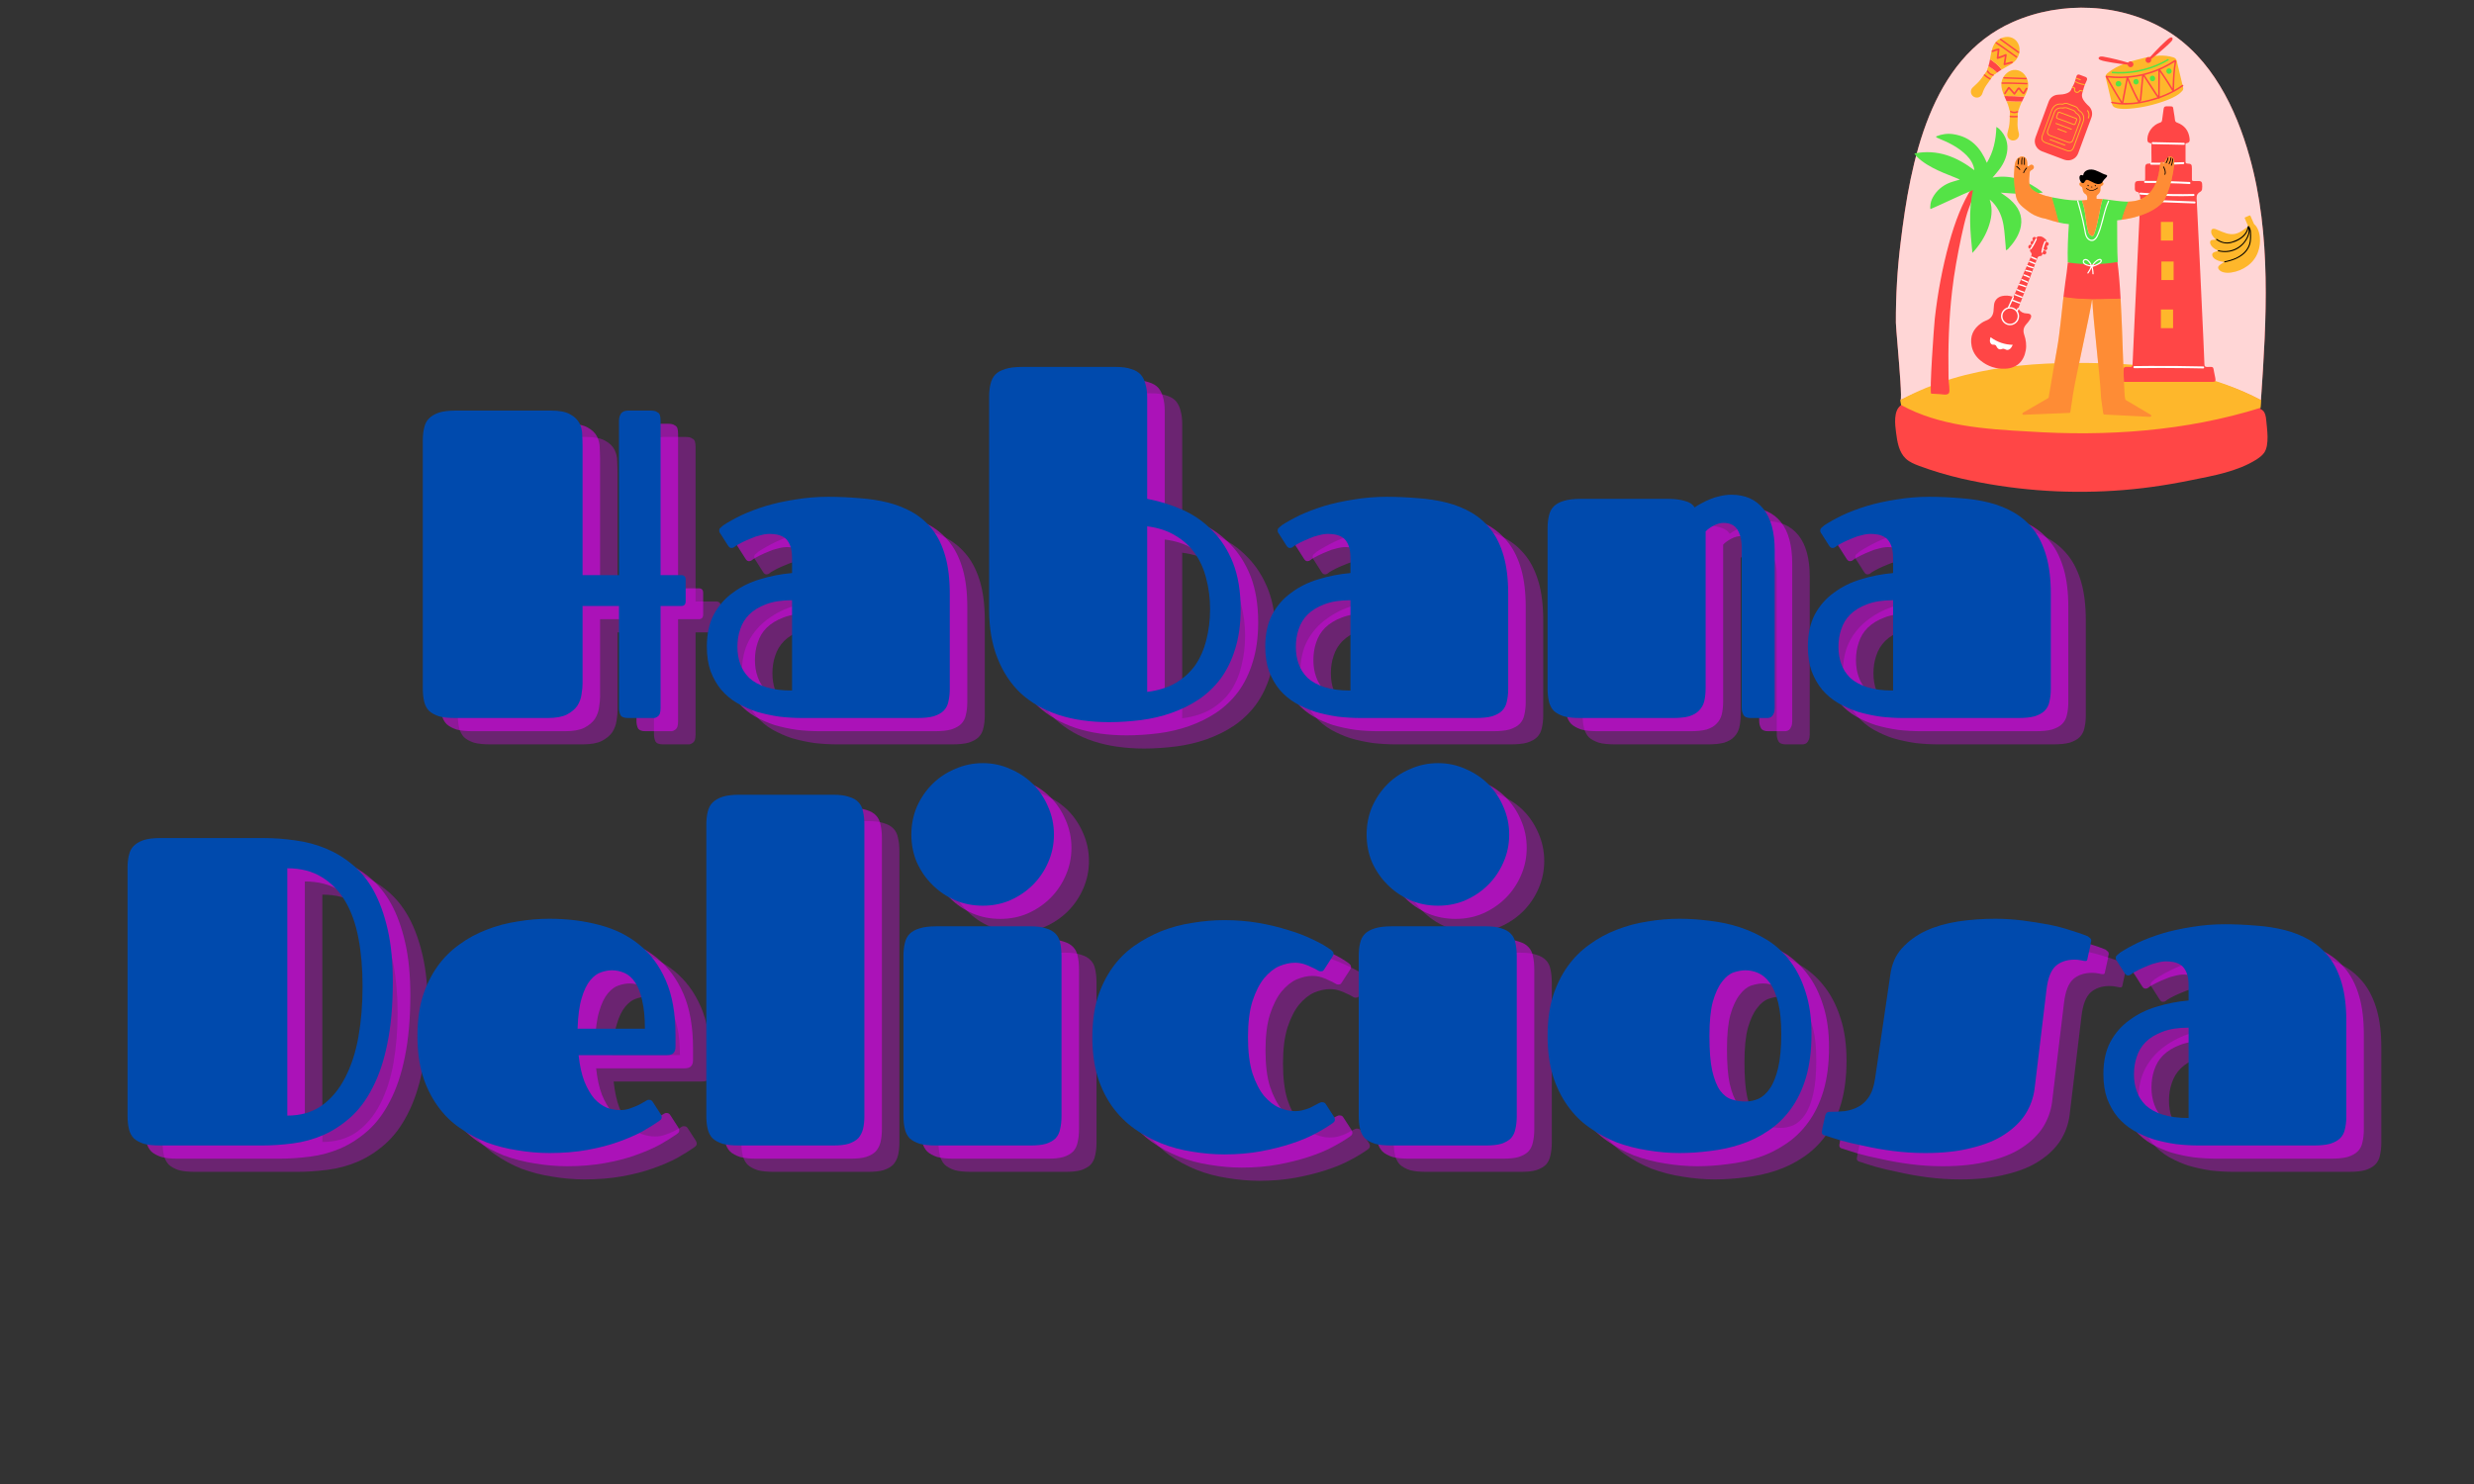 <?xml version="1.0" encoding="UTF-8"?>
<svg xmlns="http://www.w3.org/2000/svg" xmlns:xlink="http://www.w3.org/1999/xlink" width="112.5pt" height="67.5pt" viewBox="0 0 112.5 67.5" version="1.2">
<rect x="0" y="0" width="112.5" height="67.5" fill="#333333" stroke="none"/>
<defs>
<g>
<symbol overflow="visible" id="glyph0-0">
<path style="stroke:none;" d=""/>
</symbol>
<symbol overflow="visible" id="glyph0-1">
<path style="stroke:none;" d="M 9.812 -5.094 L 8.156 -5.094 L 8.156 -1.578 C 8.156 -1.43 8.141 -1.266 8.109 -1.078 C 8.086 -0.898 8.023 -0.727 7.922 -0.562 C 7.816 -0.406 7.656 -0.27 7.438 -0.156 C 7.227 -0.051 6.938 0 6.562 0 L 2.391 0 C 2.078 0 1.82 -0.023 1.625 -0.078 C 1.438 -0.141 1.285 -0.223 1.172 -0.328 C 1.066 -0.441 0.992 -0.582 0.953 -0.75 C 0.91 -0.926 0.891 -1.129 0.891 -1.359 L 0.891 -12.609 C 0.891 -12.836 0.91 -13.035 0.953 -13.203 C 0.992 -13.379 1.066 -13.52 1.172 -13.625 C 1.285 -13.738 1.438 -13.828 1.625 -13.891 C 1.82 -13.953 2.078 -13.984 2.391 -13.984 L 6.734 -13.984 C 7.109 -13.984 7.395 -13.926 7.594 -13.812 C 7.789 -13.707 7.93 -13.57 8.016 -13.406 C 8.098 -13.238 8.141 -13.062 8.141 -12.875 C 8.148 -12.688 8.156 -12.516 8.156 -12.359 L 8.156 -6.5 L 9.812 -6.5 L 9.812 -13.516 C 9.812 -13.629 9.836 -13.734 9.891 -13.828 C 9.953 -13.93 10.066 -13.984 10.234 -13.984 L 11.25 -13.984 C 11.312 -13.984 11.367 -13.977 11.422 -13.969 C 11.473 -13.957 11.52 -13.938 11.562 -13.906 C 11.613 -13.883 11.648 -13.844 11.672 -13.781 C 11.691 -13.719 11.703 -13.629 11.703 -13.516 L 11.703 -6.5 L 12.641 -6.5 C 12.773 -6.5 12.844 -6.43 12.844 -6.297 L 12.844 -5.312 C 12.844 -5.164 12.773 -5.094 12.641 -5.094 L 11.703 -5.094 L 11.703 -0.453 C 11.703 -0.348 11.691 -0.266 11.672 -0.203 C 11.648 -0.141 11.613 -0.094 11.562 -0.062 C 11.52 -0.031 11.473 -0.008 11.422 0 C 11.367 0 11.312 0 11.25 0 L 10.219 0 C 10.039 0 9.926 -0.047 9.875 -0.141 C 9.832 -0.242 9.812 -0.348 9.812 -0.453 Z M 9.812 -5.094 "/>
</symbol>
<symbol overflow="visible" id="glyph0-2">
<path style="stroke:none;" d="M 4.969 0 C 4.613 0 4.258 -0.02 3.906 -0.062 C 3.551 -0.113 3.211 -0.188 2.891 -0.281 C 2.578 -0.383 2.281 -0.516 2 -0.672 C 1.719 -0.836 1.473 -1.039 1.266 -1.281 C 1.066 -1.52 0.906 -1.801 0.781 -2.125 C 0.664 -2.457 0.609 -2.832 0.609 -3.25 C 0.609 -3.812 0.711 -4.297 0.922 -4.703 C 1.141 -5.109 1.43 -5.441 1.797 -5.703 C 2.16 -5.973 2.57 -6.176 3.031 -6.312 C 3.5 -6.457 3.984 -6.551 4.484 -6.594 L 4.484 -7.266 C 4.484 -7.516 4.453 -7.711 4.391 -7.859 C 4.328 -8.016 4.242 -8.129 4.141 -8.203 C 4.035 -8.273 3.922 -8.32 3.797 -8.344 C 3.68 -8.363 3.57 -8.375 3.469 -8.375 C 3.332 -8.375 3.191 -8.352 3.047 -8.312 C 2.898 -8.281 2.758 -8.234 2.625 -8.172 C 2.488 -8.117 2.359 -8.062 2.234 -8 C 2.109 -7.938 2.004 -7.879 1.922 -7.828 C 1.891 -7.797 1.852 -7.77 1.812 -7.75 C 1.781 -7.738 1.75 -7.734 1.719 -7.734 C 1.664 -7.734 1.613 -7.773 1.562 -7.859 L 1.234 -8.375 C 1.191 -8.426 1.172 -8.477 1.172 -8.531 C 1.172 -8.582 1.191 -8.625 1.234 -8.656 C 1.273 -8.695 1.316 -8.734 1.359 -8.766 C 1.578 -8.91 1.848 -9.062 2.172 -9.219 C 2.504 -9.375 2.875 -9.516 3.281 -9.641 C 3.695 -9.766 4.145 -9.863 4.625 -9.938 C 5.113 -10.02 5.613 -10.062 6.125 -10.062 C 6.613 -10.062 7.086 -10.039 7.547 -10 C 8.016 -9.969 8.453 -9.898 8.859 -9.797 C 9.273 -9.691 9.648 -9.539 9.984 -9.344 C 10.328 -9.145 10.625 -8.883 10.875 -8.562 C 11.125 -8.238 11.316 -7.836 11.453 -7.359 C 11.586 -6.891 11.656 -6.32 11.656 -5.656 L 11.656 -1.312 C 11.656 -1.102 11.633 -0.914 11.594 -0.75 C 11.562 -0.582 11.488 -0.441 11.375 -0.328 C 11.27 -0.223 11.117 -0.141 10.922 -0.078 C 10.723 -0.023 10.469 0 10.156 0 Z M 4.484 -5.359 C 4.016 -5.359 3.617 -5.297 3.297 -5.172 C 2.984 -5.055 2.727 -4.898 2.531 -4.703 C 2.344 -4.516 2.207 -4.289 2.125 -4.031 C 2.039 -3.781 2 -3.516 2 -3.234 C 2 -2.961 2.039 -2.707 2.125 -2.469 C 2.207 -2.227 2.344 -2.016 2.531 -1.828 C 2.727 -1.648 2.984 -1.508 3.297 -1.406 C 3.617 -1.301 4.016 -1.25 4.484 -1.25 Z M 4.484 -5.359 "/>
</symbol>
<symbol overflow="visible" id="glyph0-3">
<path style="stroke:none;" d="M 6.344 0.188 C 5.488 0.188 4.723 0.078 4.047 -0.141 C 3.367 -0.367 2.797 -0.695 2.328 -1.125 C 1.867 -1.562 1.516 -2.098 1.266 -2.734 C 1.016 -3.367 0.891 -4.098 0.891 -4.922 L 0.891 -14.609 C 0.891 -14.828 0.91 -15.02 0.953 -15.188 C 0.992 -15.363 1.066 -15.508 1.172 -15.625 C 1.285 -15.738 1.438 -15.82 1.625 -15.875 C 1.82 -15.938 2.078 -15.969 2.391 -15.969 L 6.656 -15.969 C 6.938 -15.969 7.164 -15.938 7.344 -15.875 C 7.531 -15.82 7.676 -15.738 7.781 -15.625 C 7.883 -15.508 7.957 -15.363 8 -15.188 C 8.051 -15.02 8.078 -14.816 8.078 -14.578 L 8.078 -9.969 C 8.641 -9.863 9.176 -9.695 9.688 -9.469 C 10.207 -9.238 10.66 -8.922 11.047 -8.516 C 11.441 -8.117 11.754 -7.629 11.984 -7.047 C 12.211 -6.461 12.328 -5.766 12.328 -4.953 C 12.328 -4.266 12.242 -3.66 12.078 -3.141 C 11.922 -2.629 11.703 -2.18 11.422 -1.797 C 11.141 -1.422 10.805 -1.102 10.422 -0.844 C 10.047 -0.594 9.633 -0.391 9.188 -0.234 C 8.75 -0.078 8.285 0.031 7.797 0.094 C 7.305 0.156 6.82 0.188 6.344 0.188 Z M 8.078 -1.188 C 8.578 -1.25 9.008 -1.383 9.375 -1.594 C 9.738 -1.812 10.035 -2.082 10.266 -2.406 C 10.492 -2.738 10.66 -3.117 10.766 -3.547 C 10.879 -3.984 10.938 -4.453 10.938 -4.953 C 10.938 -5.441 10.879 -5.898 10.766 -6.328 C 10.66 -6.766 10.488 -7.148 10.25 -7.484 C 10.02 -7.816 9.723 -8.086 9.359 -8.297 C 9.004 -8.516 8.578 -8.656 8.078 -8.719 Z M 8.078 -1.188 "/>
</symbol>
<symbol overflow="visible" id="glyph0-4">
<path style="stroke:none;" d="M 0.891 -8.609 C 0.891 -8.836 0.91 -9.035 0.953 -9.203 C 0.992 -9.379 1.066 -9.52 1.172 -9.625 C 1.285 -9.738 1.438 -9.82 1.625 -9.875 C 1.82 -9.938 2.078 -9.969 2.391 -9.969 L 6.375 -9.969 C 6.664 -9.969 6.914 -9.938 7.125 -9.875 C 7.344 -9.82 7.492 -9.723 7.578 -9.578 C 7.66 -9.641 7.766 -9.703 7.891 -9.766 C 8.016 -9.836 8.145 -9.898 8.281 -9.953 C 8.426 -10.016 8.578 -10.062 8.734 -10.094 C 8.898 -10.133 9.07 -10.156 9.25 -10.156 C 9.875 -10.156 10.359 -9.941 10.703 -9.516 C 11.047 -9.086 11.219 -8.457 11.219 -7.625 L 11.219 -0.453 C 11.219 -0.348 11.203 -0.266 11.172 -0.203 C 11.148 -0.141 11.117 -0.094 11.078 -0.062 C 11.035 -0.031 10.984 -0.008 10.922 0 C 10.859 0 10.801 0 10.75 0 L 10.125 0 C 9.957 0 9.848 -0.047 9.797 -0.141 C 9.742 -0.242 9.719 -0.348 9.719 -0.453 L 9.719 -7.734 C 9.719 -8.098 9.648 -8.379 9.516 -8.578 C 9.391 -8.773 9.18 -8.875 8.891 -8.875 C 8.742 -8.875 8.594 -8.832 8.438 -8.75 C 8.281 -8.664 8.16 -8.578 8.078 -8.484 L 8.078 -1.359 C 8.078 -1.129 8.055 -0.93 8.016 -0.766 C 7.973 -0.598 7.895 -0.457 7.781 -0.344 C 7.676 -0.227 7.523 -0.141 7.328 -0.078 C 7.129 -0.023 6.879 0 6.578 0 L 2.391 0 C 2.078 0 1.82 -0.023 1.625 -0.078 C 1.438 -0.141 1.285 -0.223 1.172 -0.328 C 1.066 -0.441 0.992 -0.582 0.953 -0.75 C 0.91 -0.926 0.891 -1.129 0.891 -1.359 Z M 0.891 -8.609 "/>
</symbol>
<symbol overflow="visible" id="glyph0-5">
<path style="stroke:none;" d="M 0.891 -12.609 C 0.891 -12.836 0.91 -13.035 0.953 -13.203 C 0.992 -13.379 1.066 -13.52 1.172 -13.625 C 1.285 -13.738 1.438 -13.828 1.625 -13.891 C 1.82 -13.953 2.078 -13.984 2.391 -13.984 L 7.078 -13.984 C 7.566 -13.984 8.051 -13.945 8.531 -13.875 C 9.008 -13.812 9.461 -13.691 9.891 -13.516 C 10.328 -13.336 10.734 -13.094 11.109 -12.781 C 11.484 -12.477 11.805 -12.082 12.078 -11.594 C 12.348 -11.102 12.562 -10.516 12.719 -9.828 C 12.875 -9.148 12.953 -8.352 12.953 -7.438 C 12.953 -6.352 12.867 -5.414 12.703 -4.625 C 12.547 -3.844 12.32 -3.176 12.031 -2.625 C 11.75 -2.07 11.414 -1.625 11.031 -1.281 C 10.645 -0.938 10.227 -0.664 9.781 -0.469 C 9.344 -0.281 8.883 -0.156 8.406 -0.094 C 7.926 -0.031 7.453 0 6.984 0 L 2.391 0 C 2.078 0 1.82 -0.023 1.625 -0.078 C 1.438 -0.141 1.285 -0.223 1.172 -0.328 C 1.066 -0.441 0.992 -0.582 0.953 -0.75 C 0.91 -0.926 0.891 -1.129 0.891 -1.359 Z M 11.578 -7.234 C 11.578 -8.035 11.516 -8.766 11.391 -9.422 C 11.266 -10.086 11.062 -10.656 10.781 -11.125 C 10.5 -11.594 10.141 -11.957 9.703 -12.219 C 9.273 -12.477 8.758 -12.609 8.156 -12.609 L 8.156 -1.359 C 8.758 -1.359 9.281 -1.508 9.719 -1.812 C 10.156 -2.125 10.508 -2.547 10.781 -3.078 C 11.062 -3.617 11.266 -4.242 11.391 -4.953 C 11.516 -5.66 11.578 -6.422 11.578 -7.234 Z M 11.578 -7.234 "/>
</symbol>
<symbol overflow="visible" id="glyph0-6">
<path style="stroke:none;" d="M 9.719 -1.609 C 9.895 -1.609 10.051 -1.633 10.188 -1.688 C 10.332 -1.738 10.461 -1.789 10.578 -1.844 C 10.691 -1.906 10.785 -1.957 10.859 -2 C 10.93 -2.051 10.988 -2.078 11.031 -2.078 C 11.094 -2.078 11.133 -2.066 11.156 -2.047 C 11.176 -2.035 11.203 -2.004 11.234 -1.953 L 11.578 -1.422 C 11.609 -1.367 11.625 -1.32 11.625 -1.281 C 11.625 -1.238 11.609 -1.203 11.578 -1.172 C 11.555 -1.148 11.531 -1.129 11.5 -1.109 C 11.289 -0.961 11.031 -0.801 10.719 -0.625 C 10.406 -0.457 10.039 -0.301 9.625 -0.156 C 9.219 -0.008 8.754 0.109 8.234 0.203 C 7.711 0.297 7.141 0.344 6.516 0.344 C 6.035 0.344 5.551 0.301 5.062 0.219 C 4.57 0.145 4.102 0.023 3.656 -0.141 C 3.219 -0.316 2.805 -0.539 2.422 -0.812 C 2.035 -1.082 1.703 -1.414 1.422 -1.812 C 1.141 -2.207 0.914 -2.664 0.75 -3.188 C 0.594 -3.707 0.516 -4.305 0.516 -4.984 C 0.516 -5.648 0.594 -6.242 0.75 -6.766 C 0.914 -7.285 1.141 -7.742 1.422 -8.141 C 1.703 -8.535 2.035 -8.867 2.422 -9.141 C 2.805 -9.422 3.219 -9.645 3.656 -9.812 C 4.102 -9.988 4.57 -10.113 5.062 -10.188 C 5.551 -10.27 6.035 -10.312 6.516 -10.312 C 7.328 -10.312 8.082 -10.219 8.781 -10.031 C 9.477 -9.852 10.082 -9.555 10.594 -9.141 C 11.113 -8.723 11.52 -8.176 11.812 -7.5 C 12.102 -6.832 12.25 -6.004 12.25 -5.016 L 12.25 -4.484 C 12.25 -4.359 12.219 -4.266 12.156 -4.203 C 12.102 -4.141 12.004 -4.109 11.859 -4.109 L 7.844 -4.109 C 7.895 -3.629 7.984 -3.227 8.109 -2.906 C 8.242 -2.582 8.395 -2.32 8.562 -2.125 C 8.738 -1.938 8.926 -1.801 9.125 -1.719 C 9.332 -1.645 9.531 -1.609 9.719 -1.609 Z M 10.859 -5.312 C 10.859 -5.82 10.816 -6.25 10.734 -6.594 C 10.66 -6.938 10.555 -7.207 10.422 -7.406 C 10.285 -7.613 10.125 -7.758 9.938 -7.844 C 9.75 -7.926 9.555 -7.969 9.359 -7.969 C 9.203 -7.969 9.035 -7.938 8.859 -7.875 C 8.691 -7.82 8.531 -7.703 8.375 -7.516 C 8.219 -7.328 8.086 -7.055 7.984 -6.703 C 7.879 -6.359 7.816 -5.895 7.797 -5.312 Z M 10.859 -5.312 "/>
</symbol>
<symbol overflow="visible" id="glyph0-7">
<path style="stroke:none;" d="M 0.891 -14.594 C 0.891 -14.812 0.91 -15.004 0.953 -15.172 C 0.992 -15.348 1.066 -15.488 1.172 -15.594 C 1.285 -15.707 1.438 -15.797 1.625 -15.859 C 1.82 -15.922 2.078 -15.953 2.391 -15.953 L 6.656 -15.953 C 6.957 -15.953 7.195 -15.922 7.375 -15.859 C 7.562 -15.805 7.707 -15.723 7.812 -15.609 C 7.914 -15.504 7.984 -15.363 8.016 -15.188 C 8.055 -15.02 8.078 -14.828 8.078 -14.609 L 8.078 -1.328 C 8.078 -1.109 8.055 -0.914 8.016 -0.75 C 7.973 -0.582 7.898 -0.441 7.797 -0.328 C 7.691 -0.223 7.547 -0.141 7.359 -0.078 C 7.18 -0.023 6.941 0 6.641 0 L 2.391 0 C 2.078 0 1.82 -0.023 1.625 -0.078 C 1.438 -0.141 1.285 -0.223 1.172 -0.328 C 1.066 -0.441 0.992 -0.582 0.953 -0.75 C 0.91 -0.926 0.891 -1.129 0.891 -1.359 Z M 0.891 -14.594 "/>
</symbol>
<symbol overflow="visible" id="glyph0-8">
<path style="stroke:none;" d="M 0.891 -8.609 C 0.891 -8.836 0.91 -9.035 0.953 -9.203 C 0.992 -9.379 1.066 -9.52 1.172 -9.625 C 1.285 -9.738 1.438 -9.82 1.625 -9.875 C 1.82 -9.938 2.078 -9.969 2.391 -9.969 L 6.656 -9.969 C 6.957 -9.969 7.195 -9.938 7.375 -9.875 C 7.562 -9.82 7.707 -9.738 7.812 -9.625 C 7.914 -9.52 7.984 -9.383 8.016 -9.219 C 8.055 -9.051 8.078 -8.848 8.078 -8.609 L 8.078 -1.328 C 8.078 -1.109 8.055 -0.914 8.016 -0.75 C 7.984 -0.582 7.914 -0.441 7.812 -0.328 C 7.707 -0.223 7.562 -0.141 7.375 -0.078 C 7.195 -0.023 6.957 0 6.656 0 L 2.391 0 C 2.078 0 1.82 -0.023 1.625 -0.078 C 1.438 -0.141 1.285 -0.223 1.172 -0.328 C 1.066 -0.441 0.992 -0.582 0.953 -0.75 C 0.91 -0.926 0.891 -1.129 0.891 -1.359 Z M 1.25 -14.141 C 1.25 -14.586 1.332 -15.008 1.5 -15.406 C 1.676 -15.801 1.91 -16.145 2.203 -16.438 C 2.492 -16.727 2.836 -16.957 3.234 -17.125 C 3.629 -17.301 4.051 -17.391 4.5 -17.391 C 4.945 -17.391 5.363 -17.301 5.75 -17.125 C 6.145 -16.957 6.488 -16.727 6.781 -16.438 C 7.07 -16.145 7.301 -15.801 7.469 -15.406 C 7.645 -15.008 7.734 -14.586 7.734 -14.141 C 7.734 -13.691 7.645 -13.27 7.469 -12.875 C 7.301 -12.488 7.07 -12.148 6.781 -11.859 C 6.488 -11.566 6.145 -11.332 5.75 -11.156 C 5.363 -10.988 4.945 -10.906 4.5 -10.906 C 4.051 -10.906 3.629 -10.988 3.234 -11.156 C 2.836 -11.332 2.492 -11.566 2.203 -11.859 C 1.91 -12.148 1.676 -12.488 1.5 -12.875 C 1.332 -13.27 1.25 -13.691 1.25 -14.141 Z M 1.25 -14.141 "/>
</symbol>
<symbol overflow="visible" id="glyph0-9">
<path style="stroke:none;" d="M 7.594 -4.922 C 7.594 -4.266 7.66 -3.719 7.797 -3.281 C 7.941 -2.852 8.117 -2.508 8.328 -2.25 C 8.547 -2 8.773 -1.82 9.016 -1.719 C 9.266 -1.613 9.5 -1.562 9.719 -1.562 C 9.875 -1.562 10.02 -1.582 10.156 -1.625 C 10.301 -1.664 10.422 -1.711 10.516 -1.766 C 10.617 -1.816 10.707 -1.863 10.781 -1.906 C 10.852 -1.945 10.91 -1.969 10.953 -1.969 C 11.016 -1.969 11.055 -1.957 11.078 -1.938 C 11.098 -1.926 11.125 -1.895 11.156 -1.844 L 11.5 -1.312 C 11.531 -1.258 11.547 -1.211 11.547 -1.172 C 11.547 -1.129 11.531 -1.094 11.5 -1.062 C 11.477 -1.039 11.453 -1.02 11.422 -1 C 11.211 -0.852 10.953 -0.695 10.641 -0.531 C 10.328 -0.363 9.961 -0.211 9.547 -0.078 C 9.141 0.055 8.68 0.172 8.172 0.266 C 7.672 0.359 7.117 0.406 6.516 0.406 C 6.035 0.406 5.551 0.363 5.062 0.281 C 4.57 0.207 4.102 0.082 3.656 -0.094 C 3.219 -0.27 2.805 -0.492 2.422 -0.766 C 2.035 -1.047 1.703 -1.379 1.422 -1.766 C 1.141 -2.16 0.914 -2.617 0.75 -3.141 C 0.594 -3.672 0.516 -4.266 0.516 -4.922 C 0.516 -5.586 0.594 -6.18 0.75 -6.703 C 0.914 -7.223 1.141 -7.68 1.422 -8.078 C 1.703 -8.473 2.035 -8.805 2.422 -9.078 C 2.805 -9.348 3.219 -9.57 3.656 -9.75 C 4.102 -9.926 4.57 -10.051 5.062 -10.125 C 5.551 -10.207 6.035 -10.25 6.516 -10.25 C 7.055 -10.25 7.57 -10.207 8.062 -10.125 C 8.551 -10.039 9.004 -9.93 9.422 -9.797 C 9.848 -9.672 10.227 -9.523 10.562 -9.359 C 10.895 -9.203 11.164 -9.047 11.375 -8.891 C 11.395 -8.879 11.414 -8.859 11.438 -8.828 C 11.469 -8.805 11.484 -8.77 11.484 -8.719 C 11.484 -8.676 11.469 -8.633 11.438 -8.594 L 11.094 -8.062 C 11.062 -8.008 11.035 -7.973 11.016 -7.953 C 10.992 -7.93 10.953 -7.922 10.891 -7.922 C 10.848 -7.922 10.797 -7.941 10.734 -7.984 C 10.672 -8.023 10.586 -8.066 10.484 -8.109 C 10.391 -8.16 10.273 -8.207 10.141 -8.25 C 10.016 -8.289 9.875 -8.312 9.719 -8.312 C 9.5 -8.312 9.266 -8.258 9.016 -8.156 C 8.773 -8.051 8.547 -7.867 8.328 -7.609 C 8.117 -7.348 7.941 -7 7.797 -6.562 C 7.66 -6.125 7.594 -5.578 7.594 -4.922 Z M 7.594 -4.922 "/>
</symbol>
<symbol overflow="visible" id="glyph0-10">
<path style="stroke:none;" d="M 6.516 0.344 C 6.035 0.344 5.551 0.301 5.062 0.219 C 4.57 0.145 4.102 0.023 3.656 -0.141 C 3.219 -0.316 2.805 -0.539 2.422 -0.812 C 2.035 -1.082 1.703 -1.414 1.422 -1.812 C 1.141 -2.207 0.914 -2.664 0.75 -3.188 C 0.594 -3.707 0.516 -4.305 0.516 -4.984 C 0.516 -5.648 0.594 -6.242 0.75 -6.766 C 0.914 -7.285 1.141 -7.742 1.422 -8.141 C 1.703 -8.535 2.035 -8.867 2.422 -9.141 C 2.805 -9.422 3.219 -9.645 3.656 -9.812 C 4.102 -9.988 4.57 -10.113 5.062 -10.188 C 5.551 -10.27 6.035 -10.312 6.516 -10.312 C 6.961 -10.312 7.422 -10.281 7.891 -10.219 C 8.367 -10.164 8.828 -10.066 9.266 -9.922 C 9.711 -9.773 10.133 -9.578 10.531 -9.328 C 10.926 -9.078 11.27 -8.754 11.562 -8.359 C 11.852 -7.973 12.082 -7.508 12.25 -6.969 C 12.426 -6.426 12.516 -5.789 12.516 -5.062 C 12.516 -4.312 12.43 -3.656 12.266 -3.094 C 12.098 -2.531 11.863 -2.047 11.562 -1.641 C 11.27 -1.242 10.926 -0.914 10.531 -0.656 C 10.145 -0.395 9.727 -0.191 9.281 -0.047 C 8.844 0.098 8.383 0.195 7.906 0.25 C 7.438 0.312 6.973 0.344 6.516 0.344 Z M 9.516 -2 C 9.711 -2 9.91 -2.039 10.109 -2.125 C 10.305 -2.219 10.477 -2.375 10.625 -2.594 C 10.781 -2.82 10.906 -3.133 11 -3.531 C 11.094 -3.938 11.141 -4.445 11.141 -5.062 C 11.141 -5.645 11.094 -6.125 11 -6.5 C 10.906 -6.875 10.781 -7.172 10.625 -7.391 C 10.469 -7.609 10.289 -7.758 10.094 -7.844 C 9.906 -7.926 9.711 -7.969 9.516 -7.969 C 9.359 -7.969 9.18 -7.938 8.984 -7.875 C 8.797 -7.812 8.617 -7.672 8.453 -7.453 C 8.285 -7.242 8.145 -6.941 8.031 -6.547 C 7.926 -6.16 7.875 -5.641 7.875 -4.984 C 7.875 -4.328 7.914 -3.801 8 -3.406 C 8.094 -3.008 8.211 -2.707 8.359 -2.5 C 8.516 -2.289 8.691 -2.156 8.891 -2.094 C 9.086 -2.031 9.297 -2 9.516 -2 Z M 9.516 -2 "/>
</symbol>
<symbol overflow="visible" id="glyph0-11">
<path style="stroke:none;" d="M 7.844 -10.312 C 8.25 -10.312 8.66 -10.285 9.078 -10.234 C 9.492 -10.18 9.891 -10.117 10.266 -10.047 C 10.641 -9.973 10.977 -9.883 11.281 -9.781 C 11.594 -9.688 11.848 -9.598 12.047 -9.516 C 12.078 -9.492 12.109 -9.469 12.141 -9.438 C 12.18 -9.414 12.203 -9.375 12.203 -9.312 C 12.203 -9.289 12.195 -9.266 12.188 -9.234 C 12.176 -9.203 12.172 -9.164 12.172 -9.125 L 12.047 -8.562 C 12.035 -8.477 12.02 -8.426 12 -8.406 C 11.977 -8.395 11.957 -8.391 11.938 -8.391 C 11.906 -8.391 11.844 -8.398 11.75 -8.422 C 11.656 -8.441 11.555 -8.453 11.453 -8.453 C 11.086 -8.453 10.797 -8.352 10.578 -8.156 C 10.367 -7.957 10.234 -7.609 10.172 -7.109 L 9.625 -2.562 C 9.57 -2.164 9.438 -1.789 9.219 -1.438 C 9 -1.094 8.688 -0.785 8.281 -0.516 C 7.875 -0.242 7.367 -0.035 6.766 0.109 C 6.172 0.266 5.469 0.344 4.656 0.344 C 4.156 0.344 3.664 0.312 3.188 0.25 C 2.707 0.188 2.266 0.109 1.859 0.016 C 1.453 -0.066 1.098 -0.148 0.797 -0.234 C 0.492 -0.328 0.266 -0.398 0.109 -0.453 C 0.055 -0.461 0.02 -0.477 0 -0.5 C -0.031 -0.52 -0.047 -0.555 -0.047 -0.609 C -0.047 -0.641 -0.039 -0.672 -0.031 -0.703 C -0.031 -0.734 -0.023 -0.77 -0.016 -0.812 L 0.109 -1.359 C 0.117 -1.41 0.141 -1.453 0.172 -1.484 C 0.203 -1.516 0.258 -1.531 0.344 -1.531 C 0.562 -1.531 0.781 -1.539 1 -1.562 C 1.219 -1.594 1.414 -1.656 1.594 -1.75 C 1.781 -1.844 1.941 -1.988 2.078 -2.188 C 2.223 -2.395 2.32 -2.68 2.375 -3.047 L 3.062 -7.734 C 3.125 -8.234 3.301 -8.645 3.594 -8.969 C 3.895 -9.301 4.258 -9.566 4.688 -9.766 C 5.113 -9.961 5.598 -10.102 6.141 -10.188 C 6.691 -10.27 7.258 -10.312 7.844 -10.312 Z M 7.844 -10.312 "/>
</symbol>
</g>
<clipPath id="clip1">
  <path d="M 86.094 16 L 103 16 L 103 21 L 86.094 21 Z M 86.094 16 "/>
</clipPath>
<clipPath id="clip2">
  <path d="M 86.094 0 L 103.293 0 L 103.293 19 L 86.094 19 Z M 86.094 0 "/>
</clipPath>
<clipPath id="clip3">
  <path d="M 86.094 16 L 103 16 L 103 20 L 86.094 20 Z M 86.094 16 "/>
</clipPath>
<clipPath id="clip4">
  <path d="M 86.094 18 L 103.293 18 L 103.293 22.434 L 86.094 22.434 Z M 86.094 18 "/>
</clipPath>
<filter id="alpha" filterUnits="objectBoundingBox" x="0%" y="0%" width="100%" height="100%">
  <feColorMatrix type="matrix" in="SourceGraphic" values="0 0 0 0 1 0 0 0 0 1 0 0 0 0 1 0 0 0 1 0"/>
</filter>
<mask id="mask0">
  <g filter="url(#alpha)">
<rect x="0" y="0" width="112.5" height="67.5" style="fill:rgb(0%,0%,0%);fill-opacity:0.377;stroke:none;"/>
  </g>
</mask>
<clipPath id="clip6">
  <path d="M 3 3 L 5 3 L 5 4.957 L 3 4.957 Z M 3 3 "/>
</clipPath>
<clipPath id="clip7">
  <path d="M 0.41 1 L 3 1 L 3 4.957 L 0.41 4.957 Z M 0.41 1 "/>
</clipPath>
<clipPath id="clip5">
  <rect x="0" y="0" width="9" height="5"/>
</clipPath>
<g id="surface5" clip-path="url(#clip5)">
<path style=" stroke:none;fill-rule:nonzero;fill:rgb(100%,27.449%,27.449%);fill-opacity:1;" d="M 7.848 1.234 C 7.812 1.16 7.734 1.094 7.652 1.113 C 7.602 1.125 7.559 1.168 7.527 1.207 C 7.461 1.281 7.414 1.367 7.375 1.461 C 7.359 1.43 7.352 1.395 7.34 1.355 C 7.301 1.355 7.262 1.383 7.238 1.422 C 7.219 1.461 7.219 1.5 7.215 1.547 C 7.188 1.816 7.141 2.086 7.035 2.332 C 6.926 2.582 6.762 2.809 6.539 2.957 C 6.391 3.059 6.227 3.117 6.055 3.145 C 5.961 3.16 5.867 3.168 5.773 3.172 C 5.648 3.434 5.551 3.711 5.473 3.996 C 5.691 3.965 5.91 3.926 6.121 3.867 C 6.121 3.867 6.121 3.867 6.121 3.863 C 6.488 3.766 6.828 3.621 7.133 3.391 C 7.227 3.324 7.312 3.246 7.379 3.152 C 7.453 3.051 7.5 2.938 7.547 2.82 C 7.715 2.387 7.82 1.93 7.867 1.469 C 7.875 1.395 7.879 1.309 7.848 1.234 Z M 7.848 1.234 "/>
<g clip-path="url(#clip6)" clip-rule="nonzero">
<path style=" stroke:none;fill-rule:nonzero;fill:rgb(100%,27.449%,27.449%);fill-opacity:1;" d="M 4.215 4.676 C 4.418 4.137 4.453 3.582 4.609 3.055 C 4.504 3.047 4.398 3.043 4.293 3.043 C 4.273 3.09 4.293 3.102 4.238 3.117 C 4.188 3.129 4.133 3.129 4.078 3.125 C 4.02 3.117 3.934 3.09 3.875 3.098 C 3.805 3.105 3.738 3.113 3.668 3.117 C 3.852 3.57 3.824 4.078 3.969 4.566 C 3.996 4.676 4.16 4.812 4.215 4.676 Z M 4.215 4.676 "/>
</g>
<g clip-path="url(#clip7)" clip-rule="nonzero">
<path style=" stroke:none;fill-rule:nonzero;fill:rgb(100%,27.449%,27.449%);fill-opacity:1;" d="M 2.617 4.121 C 2.422 4.074 2.223 4.016 2.035 3.953 C 2.031 3.953 2.027 3.953 2.023 3.949 C 1.965 3.934 1.863 3.918 1.812 3.902 C 1.707 3.867 1.602 3.828 1.5 3.781 C 1.348 3.707 1.207 3.598 1.074 3.492 C 0.941 3.387 0.805 3.27 0.734 3.117 C 0.672 2.984 0.652 2.836 0.633 2.695 C 0.613 2.535 0.594 2.375 0.586 2.211 C 0.574 2.02 0.586 1.832 0.602 1.641 C 0.613 1.508 0.625 1.367 0.707 1.254 C 0.785 1.141 0.945 1.074 1.059 1.148 C 1.18 1.215 1.191 1.375 1.188 1.508 C 1.188 1.523 1.188 1.535 1.191 1.547 C 1.207 1.57 1.238 1.57 1.258 1.555 C 1.281 1.543 1.301 1.523 1.32 1.508 C 1.359 1.48 1.418 1.488 1.453 1.523 C 1.484 1.555 1.5 1.617 1.473 1.656 C 1.441 1.723 1.34 1.738 1.305 1.805 C 1.301 1.824 1.293 1.852 1.293 1.879 C 1.281 2.039 1.258 2.207 1.281 2.367 C 1.305 2.539 1.395 2.621 1.539 2.707 C 1.703 2.801 1.879 2.867 2.059 2.918 C 2.059 2.918 2.059 2.918 2.059 2.914 C 2.141 2.938 2.223 2.957 2.301 2.973 C 2.41 3.355 2.523 3.734 2.617 4.121 Z M 2.617 4.121 "/>
</g>
<path style=" stroke:none;fill-rule:nonzero;fill:rgb(100%,27.449%,27.449%);fill-opacity:1;" d="M 3.668 2.508 C 3.707 2.547 3.699 2.621 3.715 2.676 C 3.727 2.727 3.762 2.773 3.801 2.809 C 3.828 2.828 3.852 2.836 3.875 2.863 C 3.898 2.895 3.906 2.938 3.914 2.977 C 3.914 3.023 3.914 3.078 3.898 3.125 C 4.027 3.203 4.215 3.191 4.34 3.102 C 4.34 3.055 4.332 3.016 4.332 2.969 C 4.332 2.949 4.332 2.93 4.34 2.91 C 4.348 2.891 4.367 2.875 4.379 2.863 C 4.441 2.809 4.492 2.75 4.508 2.676 C 4.52 2.602 4.492 2.508 4.555 2.461 C 4.574 2.445 4.602 2.441 4.621 2.418 C 4.652 2.395 4.66 2.332 4.625 2.301 C 4.613 2.285 4.594 2.277 4.578 2.266 C 4.535 2.23 4.512 2.164 4.527 2.113 C 4.406 2.004 4.246 1.945 4.086 1.957 C 3.934 1.965 3.785 2.039 3.68 2.16 C 3.68 2.207 3.672 2.246 3.672 2.293 C 3.633 2.266 3.574 2.301 3.559 2.348 C 3.547 2.395 3.574 2.441 3.613 2.469 C 3.633 2.48 3.652 2.488 3.668 2.508 Z M 3.668 2.508 "/>
</g>
</defs>
<g id="surface1">
<g clip-path="url(#clip1)" clip-rule="nonzero">
<path style=" stroke:none;fill-rule:nonzero;fill:rgb(99.609%,71.759%,16.859%);fill-opacity:1;" d="M 86.449 18.422 L 86.422 18.195 L 87.492 17.426 L 91.285 16.184 L 98.703 16.184 L 102.414 17.332 L 102.812 18.199 L 102.789 18.551 L 102.172 19.367 L 91.824 20.762 L 86.777 19.27 Z M 86.449 18.422 "/>
</g>
<g clip-path="url(#clip2)" clip-rule="nonzero">
<path style=" stroke:none;fill-rule:nonzero;fill:rgb(100%,27.449%,27.449%);fill-opacity:1;" d="M 102.812 18.199 C 100.789 17.121 98.371 16.746 96.129 16.652 C 94.094 16.582 91.977 16.617 89.941 17.023 C 88.727 17.266 87.539 17.637 86.422 18.195 C 86.492 18.16 86.379 16.781 86.293 15.75 C 86.25 15.223 86.211 14.789 86.211 14.672 C 86.207 13.457 86.277 12.242 86.426 11.039 C 86.871 7.363 87.754 2.672 91.523 1.004 C 93.742 0.023 96.465 0.133 98.551 1.406 C 100.562 2.637 101.672 4.914 102.293 7.125 C 103.293 10.676 103.066 14.535 102.812 18.199 Z M 102.812 18.199 "/>
<path style=" stroke:none;fill-rule:nonzero;fill:rgb(100%,100%,100%);fill-opacity:0.776;" d="M 102.812 18.199 C 100.789 17.121 98.371 16.746 96.129 16.652 C 94.094 16.582 91.977 16.617 89.941 17.023 C 88.727 17.266 87.539 17.637 86.422 18.195 C 86.492 18.16 86.379 16.781 86.293 15.75 C 86.25 15.223 86.211 14.789 86.211 14.672 C 86.207 13.457 86.277 12.242 86.426 11.039 C 86.871 7.363 87.754 2.672 91.523 1.004 C 93.742 0.023 96.465 0.133 98.551 1.406 C 100.562 2.637 101.672 4.914 102.293 7.125 C 103.293 10.676 103.066 14.535 102.812 18.199 Z M 102.812 18.199 "/>
</g>
<g clip-path="url(#clip3)" clip-rule="nonzero">
<path style=" stroke:none;fill-rule:nonzero;fill:rgb(99.609%,71.759%,16.859%);fill-opacity:1;" d="M 96.129 16.539 C 92.883 16.422 89.449 16.551 86.422 18.195 C 86.43 18.273 86.438 18.348 86.449 18.422 C 88.168 19.375 90.285 19.523 92.223 19.625 C 95.785 19.863 99.387 19.613 102.789 18.551 C 102.797 18.434 102.805 18.316 102.812 18.199 C 100.789 17.121 98.371 16.629 96.129 16.539 Z M 96.129 16.539 "/>
</g>
<g clip-path="url(#clip4)" clip-rule="nonzero">
<path style=" stroke:none;fill-rule:nonzero;fill:rgb(100%,27.449%,27.449%);fill-opacity:1;" d="M 102.906 18.68 C 102.871 18.645 102.828 18.621 102.785 18.602 C 102.785 18.582 102.785 18.566 102.789 18.551 C 99.387 19.613 95.785 19.863 92.223 19.625 C 90.285 19.523 88.168 19.375 86.449 18.422 C 86.449 18.426 86.449 18.43 86.449 18.434 C 86.445 18.438 86.438 18.441 86.434 18.441 C 86.094 18.688 86.172 19.316 86.219 19.672 C 86.273 20.102 86.348 20.566 86.664 20.863 C 86.832 21.02 87.047 21.105 87.262 21.188 C 87.891 21.422 88.535 21.613 89.191 21.766 C 91.465 22.285 93.812 22.469 96.141 22.32 C 97.32 22.246 98.484 22.078 99.641 21.84 C 100.641 21.637 101.734 21.453 102.613 20.898 C 102.742 20.812 102.871 20.719 102.961 20.59 C 103.207 20.234 103.086 19.504 103.051 19.102 C 103.035 18.949 103.012 18.785 102.906 18.68 Z M 102.906 18.68 "/>
</g>
<path style=" stroke:none;fill-rule:nonzero;fill:rgb(100%,27.449%,27.449%);fill-opacity:1;" d="M 88.605 17.129 C 88.582 15.82 88.617 14.52 88.77 13.219 C 88.863 12.398 89.016 11.59 89.184 10.781 C 89.266 10.406 89.348 10.035 89.461 9.668 C 89.566 9.324 89.75 8.992 89.812 8.641 C 89.84 8.488 89.594 8.664 89.68 8.527 C 89.238 9.211 88.902 10.074 88.633 11.055 C 88.324 12.184 88.109 13.34 87.98 14.5 C 87.949 14.766 87.723 17.898 87.82 17.906 C 87.945 17.914 88.07 17.922 88.195 17.926 C 88.332 17.934 88.543 17.992 88.621 17.883 C 88.688 17.797 88.609 17.387 88.609 17.27 C 88.605 17.223 88.605 17.176 88.605 17.129 Z M 88.605 17.129 "/>
<path style=" stroke:none;fill-rule:nonzero;fill:rgb(32.939%,89.02%,27.449%);fill-opacity:1;" d="M 88.801 8.262 C 88.906 8.23 89.016 8.199 89.121 8.168 C 89.055 8.137 89.016 8.121 88.977 8.105 C 88.699 7.988 88.414 7.887 88.141 7.758 C 87.781 7.59 87.434 7.395 87.156 7.117 C 87.121 7.082 87.098 7.043 87.051 6.98 C 88.117 6.773 88.973 7.133 89.781 7.742 C 89.742 7.457 89.605 7.25 89.426 7.066 C 89.074 6.715 88.633 6.488 88.168 6.301 C 88.129 6.281 88.09 6.266 88.047 6.246 C 88.047 6.227 88.047 6.227 88.047 6.203 C 88.289 6.102 88.547 6.062 88.816 6.102 C 89.621 6.223 90.062 6.723 90.348 7.406 C 90.652 6.898 90.762 6.363 90.781 5.773 C 90.844 5.816 90.883 5.836 90.91 5.863 C 91.223 6.172 91.336 6.539 91.262 6.949 C 91.191 7.34 90.977 7.66 90.711 7.957 C 90.68 7.992 90.652 8.027 90.605 8.078 C 91.516 7.914 92.23 8.25 92.895 8.754 C 92.582 8.832 92.266 8.84 91.949 8.824 C 91.629 8.812 91.309 8.785 90.977 8.762 C 91.125 8.867 91.27 8.961 91.395 9.07 C 91.781 9.402 91.984 9.801 91.895 10.293 C 91.82 10.703 91.582 11.027 91.305 11.336 C 91.289 11.352 91.262 11.359 91.215 11.383 C 91.211 11.309 91.207 11.25 91.203 11.191 C 91.172 10.883 91.16 10.57 91.109 10.262 C 91.047 9.875 90.902 9.508 90.617 9.203 C 90.574 9.156 90.523 9.121 90.477 9.078 C 90.633 9.535 90.559 9.961 90.402 10.383 C 90.246 10.797 90.004 11.168 89.691 11.504 C 89.594 10.555 89.504 9.613 89.719 8.641 C 89.082 8.91 88.395 9.246 87.793 9.508 C 87.754 9.523 87.785 9.281 87.789 9.262 C 87.812 9.125 87.867 9.008 87.945 8.887 C 88.137 8.586 88.441 8.367 88.801 8.262 Z M 88.801 8.262 "/>
<path style=" stroke:none;fill-rule:nonzero;fill:rgb(100%,27.449%,27.449%);fill-opacity:1;" d="M 93.062 11.195 C 93.113 11.273 93.113 11.324 93.066 11.359 C 93.02 11.398 92.965 11.383 92.91 11.312 C 92.906 11.344 92.898 11.371 92.895 11.398 C 92.992 11.387 93.027 11.398 93.043 11.449 C 93.062 11.488 93.055 11.527 93.016 11.555 C 92.977 11.59 92.938 11.582 92.879 11.539 C 92.875 11.543 92.871 11.543 92.871 11.547 C 92.871 11.613 92.84 11.648 92.766 11.648 C 92.707 11.648 92.664 11.684 92.641 11.746 C 92.363 12.492 92.082 13.238 91.797 13.98 C 91.781 14.023 91.789 14.055 91.816 14.086 C 91.902 14.207 92.023 14.254 92.168 14.258 C 92.359 14.262 92.414 14.359 92.316 14.523 C 92.266 14.605 92.203 14.68 92.137 14.754 C 92.012 14.895 91.984 15.047 92.047 15.227 C 92.125 15.457 92.16 15.691 92.117 15.938 C 92.027 16.445 91.707 16.742 91.199 16.77 C 90.773 16.793 90.387 16.668 90.055 16.395 C 89.848 16.223 89.707 16.004 89.656 15.738 C 89.57 15.297 89.727 14.957 90.086 14.703 C 90.156 14.656 90.23 14.609 90.309 14.582 C 90.551 14.496 90.652 14.32 90.656 14.074 C 90.66 14.012 90.668 13.945 90.672 13.883 C 90.691 13.664 90.832 13.512 91.043 13.465 C 91.199 13.434 91.352 13.441 91.5 13.488 C 91.52 13.496 91.535 13.5 91.559 13.508 C 91.613 13.379 91.668 13.25 91.723 13.125 C 91.938 12.629 92.148 12.133 92.367 11.641 C 92.395 11.574 92.391 11.52 92.348 11.477 C 92.301 11.422 92.285 11.379 92.355 11.324 C 92.281 11.312 92.223 11.293 92.234 11.219 C 92.234 11.188 92.266 11.148 92.293 11.137 C 92.355 11.109 92.395 11.152 92.422 11.215 C 92.445 11.188 92.457 11.164 92.48 11.133 C 92.414 11.145 92.359 11.145 92.344 11.086 C 92.332 11.055 92.34 11.016 92.355 10.988 C 92.379 10.949 92.426 10.945 92.469 10.965 C 92.465 10.957 92.457 10.949 92.453 10.941 C 92.41 10.891 92.41 10.836 92.453 10.801 C 92.496 10.762 92.551 10.77 92.59 10.82 C 92.598 10.824 92.602 10.828 92.605 10.836 C 92.645 10.742 92.648 10.754 92.746 10.75 C 92.875 10.746 92.953 10.828 93.039 10.902 C 93.051 10.91 93.051 10.938 93.047 10.953 C 93.047 10.969 93.031 10.984 93.023 11.004 C 93.117 11.008 93.152 11.027 93.16 11.086 C 93.164 11.141 93.137 11.172 93.062 11.195 Z M 93.062 11.195 "/>
<path style=" stroke:none;fill-rule:nonzero;fill:rgb(100%,100%,100%);fill-opacity:1;" d="M 92.621 11.797 C 92.625 11.781 92.617 11.766 92.602 11.758 C 92.527 11.727 92.457 11.695 92.387 11.664 C 92.371 11.66 92.352 11.672 92.344 11.688 C 92.34 11.703 92.348 11.719 92.363 11.727 C 92.438 11.758 92.508 11.789 92.578 11.82 C 92.598 11.824 92.613 11.812 92.621 11.797 Z M 92.621 11.797 "/>
<path style=" stroke:none;fill-rule:nonzero;fill:rgb(100%,100%,100%);fill-opacity:1;" d="M 92.562 12 C 92.57 11.98 92.559 11.965 92.543 11.957 C 92.465 11.926 92.383 11.895 92.305 11.863 C 92.285 11.855 92.27 11.867 92.262 11.883 C 92.258 11.898 92.266 11.918 92.281 11.922 C 92.363 11.953 92.445 11.988 92.523 12.02 C 92.539 12.027 92.559 12.016 92.562 12 Z M 92.562 12 "/>
<path style=" stroke:none;fill-rule:nonzero;fill:rgb(100%,100%,100%);fill-opacity:1;" d="M 92.457 12.145 C 92.414 12.133 92.371 12.117 92.328 12.105 C 92.285 12.094 92.242 12.082 92.207 12.059 C 92.176 12.035 92.141 12.086 92.172 12.109 C 92.211 12.137 92.258 12.148 92.301 12.164 C 92.348 12.18 92.395 12.191 92.438 12.207 C 92.477 12.219 92.496 12.16 92.457 12.145 Z M 92.457 12.145 "/>
<path style=" stroke:none;fill-rule:nonzero;fill:rgb(100%,100%,100%);fill-opacity:1;" d="M 92.395 12.348 C 92.355 12.32 92.309 12.316 92.262 12.305 C 92.219 12.293 92.176 12.281 92.129 12.27 C 92.113 12.266 92.094 12.273 92.09 12.289 C 92.086 12.305 92.094 12.324 92.109 12.332 C 92.152 12.34 92.195 12.352 92.238 12.363 C 92.258 12.367 92.281 12.375 92.301 12.379 C 92.32 12.383 92.34 12.391 92.359 12.402 C 92.371 12.41 92.395 12.406 92.402 12.395 C 92.41 12.379 92.406 12.359 92.395 12.348 Z M 92.395 12.348 "/>
<path style=" stroke:none;fill-rule:nonzero;fill:rgb(100%,100%,100%);fill-opacity:1;" d="M 92.289 12.578 C 92.211 12.535 92.129 12.5 92.043 12.477 C 92.023 12.473 92.008 12.48 92 12.5 C 91.996 12.516 92.004 12.535 92.023 12.539 C 92.102 12.562 92.18 12.59 92.254 12.633 C 92.27 12.641 92.289 12.637 92.297 12.621 C 92.309 12.609 92.305 12.586 92.289 12.578 Z M 92.289 12.578 "/>
<path style=" stroke:none;fill-rule:nonzero;fill:rgb(100%,100%,100%);fill-opacity:1;" d="M 92.23 12.844 C 92.234 12.824 92.223 12.809 92.207 12.801 C 92.125 12.762 92.035 12.723 91.949 12.691 C 91.91 12.676 91.891 12.734 91.93 12.75 C 92.016 12.785 92.105 12.82 92.188 12.863 C 92.203 12.871 92.223 12.855 92.23 12.844 Z M 92.23 12.844 "/>
<path style=" stroke:none;fill-rule:nonzero;fill:rgb(100%,100%,100%);fill-opacity:1;" d="M 92.152 13.047 C 92.156 13.031 92.145 13.016 92.129 13.008 C 92.035 12.969 91.938 12.938 91.84 12.914 C 91.824 12.906 91.805 12.914 91.801 12.934 C 91.797 12.949 91.805 12.969 91.82 12.973 C 91.918 13 92.016 13.031 92.109 13.07 C 92.125 13.074 92.145 13.062 92.152 13.047 Z M 92.152 13.047 "/>
<path style=" stroke:none;fill-rule:nonzero;fill:rgb(100%,100%,100%);fill-opacity:1;" d="M 92.039 13.266 C 91.938 13.234 91.836 13.195 91.738 13.148 C 91.723 13.141 91.703 13.152 91.695 13.168 C 91.691 13.188 91.703 13.199 91.719 13.207 C 91.816 13.254 91.918 13.293 92.02 13.328 C 92.059 13.34 92.078 13.281 92.039 13.266 Z M 92.039 13.266 "/>
<path style=" stroke:none;fill-rule:nonzero;fill:rgb(100%,100%,100%);fill-opacity:1;" d="M 91.953 13.488 C 91.848 13.453 91.746 13.414 91.645 13.371 C 91.609 13.355 91.59 13.418 91.625 13.43 C 91.727 13.473 91.828 13.512 91.934 13.551 C 91.969 13.562 91.988 13.504 91.953 13.488 Z M 91.953 13.488 "/>
<path style=" stroke:none;fill-rule:nonzero;fill:rgb(100%,100%,100%);fill-opacity:1;" d="M 91.402 14.793 C 91.324 14.793 91.246 14.77 91.176 14.723 C 91.086 14.664 91.023 14.57 91 14.461 C 90.98 14.355 91 14.242 91.062 14.152 C 91.188 13.965 91.441 13.91 91.633 14.039 C 91.82 14.164 91.871 14.422 91.746 14.609 C 91.684 14.699 91.59 14.762 91.484 14.785 C 91.457 14.789 91.43 14.793 91.402 14.793 Z M 91.402 14.031 C 91.293 14.031 91.184 14.086 91.113 14.188 C 91.062 14.266 91.047 14.359 91.062 14.449 C 91.082 14.539 91.133 14.617 91.211 14.672 C 91.289 14.723 91.379 14.742 91.473 14.723 C 91.562 14.703 91.641 14.652 91.691 14.574 C 91.797 14.414 91.754 14.199 91.598 14.09 C 91.535 14.051 91.469 14.031 91.402 14.031 Z M 91.402 14.031 "/>
<path style=" stroke:none;fill-rule:nonzero;fill:rgb(100%,100%,100%);fill-opacity:1;" d="M 91.855 13.746 C 91.828 13.746 91.801 13.734 91.777 13.727 L 91.688 13.691 C 91.637 13.668 91.582 13.648 91.531 13.629 L 91.574 13.531 C 91.59 13.5 91.535 13.473 91.52 13.504 C 91.516 13.508 91.512 13.512 91.512 13.516 C 91.512 13.52 91.508 13.52 91.508 13.523 C 91.441 13.676 91.371 13.828 91.301 13.984 C 91.285 14.02 91.344 14.039 91.359 14.004 C 91.41 13.898 91.457 13.793 91.504 13.688 C 91.562 13.707 91.617 13.73 91.676 13.754 L 91.766 13.789 C 91.793 13.797 91.82 13.809 91.852 13.812 C 91.891 13.812 91.895 13.75 91.855 13.746 Z M 91.855 13.746 "/>
<path style=" stroke:none;fill-rule:nonzero;fill:rgb(100%,100%,100%);fill-opacity:1;" d="M 91.758 14.145 C 91.773 14.113 91.785 14.078 91.797 14.043 C 91.805 14.027 91.793 14.008 91.777 14.004 C 91.762 14 91.746 14.008 91.738 14.023 C 91.727 14.059 91.711 14.094 91.699 14.125 C 91.691 14.141 91.703 14.16 91.719 14.168 C 91.734 14.172 91.754 14.164 91.758 14.145 Z M 91.758 14.145 "/>
<path style=" stroke:none;fill-rule:nonzero;fill:rgb(100%,100%,100%);fill-opacity:1;" d="M 91.527 15.684 C 91.164 15.68 90.805 15.555 90.516 15.336 C 90.5 15.398 90.48 15.469 90.488 15.531 C 90.5 15.598 90.539 15.66 90.602 15.676 C 90.645 15.684 90.688 15.672 90.727 15.691 C 90.766 15.711 90.785 15.754 90.805 15.793 C 90.836 15.844 90.887 15.891 90.945 15.891 C 91 15.895 91.051 15.859 91.102 15.863 C 91.152 15.867 91.195 15.902 91.246 15.914 C 91.309 15.93 91.371 15.898 91.418 15.855 C 91.465 15.812 91.496 15.738 91.527 15.684 Z M 91.527 15.684 "/>
<path style=" stroke:none;fill-rule:nonzero;fill:rgb(100%,100%,100%);fill-opacity:1;" d="M 92.617 10.895 C 92.637 10.859 92.586 10.82 92.566 10.859 C 92.488 11.008 92.418 11.16 92.32 11.293 C 92.293 11.324 92.348 11.359 92.371 11.328 C 92.473 11.195 92.543 11.043 92.617 10.895 Z M 92.617 10.895 "/>
<path style=" stroke:none;fill-rule:nonzero;fill:rgb(100%,100%,100%);fill-opacity:1;" d="M 92.891 11.473 C 92.914 11.312 92.961 11.152 93.027 11.004 C 93.043 10.965 92.984 10.945 92.969 10.984 C 92.898 11.137 92.852 11.301 92.828 11.469 C 92.82 11.508 92.883 11.512 92.891 11.473 Z M 92.891 11.473 "/>
<path style=" stroke:none;fill-rule:nonzero;fill:rgb(99.609%,71.759%,16.859%);fill-opacity:1;" d="M 90.402 3.062 C 90.387 3.105 90.359 3.145 90.363 3.195 C 90.363 3.199 90.359 3.203 90.359 3.207 C 90.27 3.332 90.18 3.461 90.09 3.582 C 89.98 3.727 89.848 3.848 89.715 3.969 C 89.574 4.09 89.598 4.305 89.75 4.398 C 89.902 4.492 90.09 4.422 90.145 4.25 C 90.188 4.117 90.246 3.992 90.324 3.879 C 90.43 3.723 90.539 3.574 90.645 3.422 C 90.652 3.414 90.66 3.41 90.668 3.402 C 90.684 3.395 90.703 3.387 90.719 3.375 C 90.75 3.352 90.781 3.328 90.812 3.305 C 90.703 3.184 90.559 3.094 90.418 3.012 C 90.414 3.027 90.406 3.047 90.402 3.062 Z M 90.402 3.062 "/>
<path style=" stroke:none;fill-rule:nonzero;fill:rgb(100%,27.449%,27.449%);fill-opacity:1;" d="M 90.992 3.184 C 91 3.176 91.008 3.172 91.016 3.168 C 90.883 2.969 90.688 2.824 90.492 2.695 C 90.473 2.801 90.449 2.906 90.418 3.012 C 90.559 3.094 90.703 3.184 90.812 3.305 C 90.871 3.262 90.93 3.219 90.992 3.184 Z M 90.992 3.184 "/>
<path style=" stroke:none;fill-rule:nonzero;fill:rgb(99.609%,71.759%,16.859%);fill-opacity:1;" d="M 91.832 2.191 C 91.797 1.859 91.52 1.633 91.191 1.684 C 90.895 1.727 90.695 1.906 90.602 2.191 C 90.562 2.312 90.539 2.438 90.516 2.562 C 90.508 2.609 90.5 2.652 90.492 2.695 C 90.688 2.824 90.883 2.969 91.016 3.168 C 91.141 3.094 91.27 3.027 91.395 2.953 C 91.512 2.887 91.617 2.805 91.699 2.691 C 91.805 2.543 91.852 2.375 91.832 2.191 Z M 91.832 2.191 "/>
<path style=" stroke:none;fill-rule:nonzero;fill:rgb(100%,27.449%,27.449%);fill-opacity:1;" d="M 91.812 2.355 L 90.996 1.766 C 90.961 1.742 90.922 1.793 90.957 1.82 L 91.773 2.41 C 91.809 2.434 91.848 2.383 91.812 2.355 Z M 91.812 2.355 "/>
<path style=" stroke:none;fill-rule:nonzero;fill:rgb(100%,27.449%,27.449%);fill-opacity:1;" d="M 91.715 2.566 C 91.477 2.391 91.238 2.223 91 2.055 C 90.93 2.008 90.863 1.965 90.793 1.918 C 90.758 1.895 90.719 1.945 90.754 1.973 C 90.996 2.133 91.238 2.301 91.473 2.473 C 91.543 2.52 91.609 2.57 91.676 2.617 C 91.711 2.645 91.746 2.59 91.715 2.566 Z M 91.715 2.566 "/>
<path style=" stroke:none;fill-rule:nonzero;fill:rgb(100%,27.449%,27.449%);fill-opacity:1;" d="M 90.668 3.422 C 90.668 3.402 90.656 3.387 90.637 3.383 C 90.543 3.367 90.457 3.309 90.41 3.223 C 90.398 3.207 90.383 3.199 90.367 3.207 C 90.352 3.211 90.34 3.234 90.348 3.25 C 90.406 3.355 90.512 3.43 90.633 3.449 C 90.648 3.453 90.664 3.438 90.668 3.422 Z M 90.668 3.422 "/>
<path style=" stroke:none;fill-rule:nonzero;fill:rgb(100%,27.449%,27.449%);fill-opacity:1;" d="M 90.512 3.562 C 90.422 3.512 90.34 3.453 90.262 3.387 C 90.246 3.375 90.227 3.379 90.215 3.395 C 90.203 3.41 90.211 3.43 90.223 3.441 C 90.301 3.508 90.383 3.566 90.473 3.613 C 90.488 3.625 90.508 3.621 90.52 3.605 C 90.527 3.594 90.527 3.57 90.512 3.562 Z M 90.512 3.562 "/>
<path style=" stroke:none;fill-rule:nonzero;fill:rgb(100%,27.449%,27.449%);fill-opacity:1;" d="M 92.055 4.398 C 91.754 4.379 91.449 4.363 91.141 4.367 C 91.152 4.391 91.164 4.418 91.172 4.441 C 91.195 4.496 91.223 4.551 91.246 4.609 C 91.477 4.625 91.711 4.621 91.941 4.625 C 91.977 4.551 92.016 4.473 92.055 4.398 Z M 92.055 4.398 "/>
<path style=" stroke:none;fill-rule:nonzero;fill:rgb(99.609%,71.759%,16.859%);fill-opacity:1;" d="M 91.793 5 C 91.832 4.895 91.863 4.789 91.91 4.688 C 91.922 4.668 91.93 4.645 91.941 4.625 C 91.711 4.621 91.477 4.625 91.246 4.609 C 91.289 4.707 91.328 4.812 91.355 4.918 C 91.367 4.961 91.363 5.012 91.398 5.047 C 91.402 5.051 91.398 5.059 91.398 5.062 C 91.395 5.219 91.391 5.371 91.383 5.523 C 91.375 5.707 91.332 5.879 91.285 6.055 C 91.238 6.23 91.375 6.398 91.551 6.391 C 91.73 6.383 91.848 6.223 91.801 6.047 C 91.762 5.914 91.742 5.777 91.742 5.641 C 91.746 5.453 91.75 5.266 91.758 5.078 C 91.758 5.07 91.762 5.062 91.766 5.055 C 91.773 5.035 91.785 5.016 91.793 5 Z M 91.793 5 "/>
<path style=" stroke:none;fill-rule:nonzero;fill:rgb(99.609%,71.759%,16.859%);fill-opacity:1;" d="M 92.121 4.273 C 92.18 4.148 92.223 4.023 92.227 3.883 C 92.234 3.703 92.18 3.539 92.062 3.395 C 91.852 3.137 91.496 3.105 91.25 3.328 C 91.023 3.531 90.961 3.789 91.039 4.082 C 91.066 4.18 91.102 4.273 91.141 4.367 C 91.449 4.363 91.754 4.379 92.055 4.398 C 92.078 4.355 92.098 4.316 92.121 4.273 Z M 92.121 4.273 "/>
<path style=" stroke:none;fill-rule:nonzero;fill:rgb(100%,27.449%,27.449%);fill-opacity:1;" d="M 92.137 3.543 L 91.129 3.508 C 91.086 3.508 91.086 3.574 91.129 3.574 L 92.133 3.609 C 92.176 3.609 92.176 3.543 92.137 3.543 Z M 92.137 3.543 "/>
<path style=" stroke:none;fill-rule:nonzero;fill:rgb(100%,27.449%,27.449%);fill-opacity:1;" d="M 92.168 3.77 C 91.879 3.758 91.586 3.75 91.293 3.746 C 91.211 3.746 91.129 3.746 91.047 3.746 C 91.004 3.746 91 3.812 91.043 3.812 C 91.336 3.812 91.629 3.816 91.918 3.828 C 92.004 3.828 92.086 3.832 92.168 3.836 C 92.211 3.84 92.211 3.773 92.168 3.77 Z M 92.168 3.77 "/>
<path style=" stroke:none;fill-rule:nonzero;fill:rgb(100%,27.449%,27.449%);fill-opacity:1;" d="M 91.773 5.066 C 91.766 5.051 91.746 5.047 91.73 5.051 C 91.641 5.094 91.535 5.09 91.449 5.047 C 91.434 5.039 91.414 5.039 91.406 5.059 C 91.395 5.07 91.398 5.094 91.414 5.102 C 91.523 5.16 91.648 5.164 91.762 5.109 C 91.777 5.105 91.781 5.082 91.773 5.066 Z M 91.773 5.066 "/>
<path style=" stroke:none;fill-rule:nonzero;fill:rgb(100%,27.449%,27.449%);fill-opacity:1;" d="M 91.723 5.27 C 91.621 5.277 91.52 5.277 91.418 5.266 C 91.398 5.262 91.383 5.281 91.383 5.297 C 91.383 5.316 91.398 5.328 91.414 5.332 C 91.516 5.344 91.617 5.344 91.719 5.336 C 91.738 5.336 91.754 5.324 91.754 5.305 C 91.754 5.289 91.742 5.27 91.723 5.27 Z M 91.723 5.27 "/>
<path style=" stroke:none;fill-rule:nonzero;fill:rgb(100%,27.449%,27.449%);fill-opacity:1;" d="M 91.484 2.797 C 91.387 2.82 91.293 2.844 91.195 2.871 C 91.215 2.746 91.23 2.625 91.25 2.504 C 91.254 2.477 91.227 2.449 91.199 2.461 C 91.094 2.508 90.988 2.547 90.883 2.582 C 90.895 2.473 90.91 2.359 90.922 2.25 C 90.926 2.227 90.906 2.199 90.879 2.203 C 90.777 2.223 90.684 2.25 90.59 2.293 C 90.543 2.312 90.57 2.391 90.617 2.367 C 90.688 2.336 90.762 2.312 90.836 2.293 C 90.824 2.406 90.812 2.523 90.797 2.637 C 90.793 2.668 90.82 2.688 90.852 2.68 C 90.957 2.645 91.059 2.609 91.164 2.562 C 91.145 2.68 91.129 2.801 91.109 2.918 C 91.105 2.941 91.129 2.969 91.152 2.965 C 91.266 2.934 91.379 2.906 91.492 2.875 C 91.543 2.863 91.535 2.781 91.484 2.797 Z M 91.484 2.797 "/>
<path style=" stroke:none;fill-rule:nonzero;fill:rgb(100%,27.449%,27.449%);fill-opacity:1;" d="M 92.121 4.008 C 92.098 4.051 92.074 4.094 92.047 4.133 C 92.039 4.148 92.031 4.164 92.02 4.18 C 92.02 4.188 92.016 4.191 92.012 4.195 C 92 4.18 91.977 4.16 91.965 4.148 C 91.953 4.137 91.941 4.125 91.934 4.109 C 91.906 4.082 91.891 4.047 91.867 4.016 C 91.82 3.957 91.77 3.973 91.73 4.023 C 91.684 4.086 91.641 4.148 91.598 4.207 C 91.562 4.168 91.523 4.125 91.488 4.082 C 91.465 4.059 91.441 4.031 91.422 4.008 C 91.406 3.988 91.387 3.965 91.363 3.953 C 91.316 3.938 91.289 4.004 91.266 4.035 C 91.223 4.098 91.184 4.16 91.141 4.223 C 91.113 4.266 91.172 4.312 91.199 4.273 C 91.23 4.227 91.262 4.18 91.293 4.133 C 91.309 4.109 91.324 4.086 91.34 4.062 C 91.344 4.059 91.348 4.051 91.352 4.047 C 91.363 4.066 91.387 4.086 91.402 4.102 C 91.418 4.121 91.438 4.141 91.457 4.16 C 91.492 4.207 91.531 4.25 91.57 4.293 C 91.586 4.309 91.617 4.316 91.633 4.293 C 91.66 4.254 91.688 4.215 91.715 4.176 C 91.738 4.145 91.758 4.098 91.789 4.074 C 91.793 4.055 91.801 4.055 91.809 4.066 C 91.812 4.074 91.82 4.082 91.824 4.09 C 91.832 4.105 91.84 4.117 91.852 4.129 C 91.871 4.16 91.898 4.191 91.926 4.219 C 91.957 4.254 92.016 4.316 92.062 4.262 C 92.082 4.234 92.102 4.195 92.117 4.168 C 92.145 4.125 92.168 4.082 92.191 4.039 C 92.219 4 92.148 3.969 92.121 4.008 Z M 92.121 4.008 "/>
<path style=" stroke:none;fill-rule:nonzero;fill:rgb(100%,27.449%,27.449%);fill-opacity:1;" d="M 94.5 6.977 C 94.418 7.191 94.203 7.32 93.98 7.289 C 93.941 7.285 93.902 7.273 93.863 7.262 C 93.527 7.137 93.191 7.012 92.855 6.883 C 92.59 6.781 92.461 6.508 92.562 6.242 C 92.758 5.699 92.961 5.16 93.16 4.621 C 93.234 4.426 93.402 4.309 93.613 4.305 C 93.738 4.301 93.867 4.289 93.988 4.242 C 94.082 4.207 94.16 4.152 94.195 4.047 C 94.215 3.992 94.242 3.941 94.27 3.895 C 94.332 3.789 94.367 3.672 94.398 3.555 C 94.406 3.523 94.414 3.492 94.426 3.461 C 94.445 3.402 94.496 3.375 94.555 3.395 C 94.652 3.43 94.75 3.465 94.844 3.504 C 94.898 3.527 94.922 3.582 94.898 3.641 C 94.887 3.672 94.871 3.707 94.855 3.738 C 94.77 3.891 94.746 4.059 94.691 4.223 C 94.633 4.41 94.723 4.539 94.828 4.668 C 94.871 4.719 94.918 4.766 94.969 4.812 C 95.121 4.949 95.176 5.148 95.102 5.348 C 95.004 5.617 94.902 5.887 94.801 6.16 C 94.703 6.434 94.602 6.703 94.5 6.977 Z M 94.5 6.977 "/>
<path style=" stroke:none;fill-rule:nonzero;fill:rgb(99.609%,71.759%,16.859%);fill-opacity:1;" d="M 94.605 3.605 L 94.426 3.539 C 94.395 3.527 94.379 3.57 94.406 3.582 L 94.59 3.648 C 94.617 3.66 94.633 3.617 94.605 3.605 Z M 94.605 3.605 "/>
<path style=" stroke:none;fill-rule:nonzero;fill:rgb(99.609%,71.759%,16.859%);fill-opacity:1;" d="M 94.789 3.824 C 94.652 3.809 94.516 3.766 94.395 3.699 C 94.367 3.684 94.34 3.723 94.367 3.734 C 94.496 3.809 94.637 3.855 94.785 3.871 C 94.816 3.875 94.82 3.828 94.789 3.824 Z M 94.789 3.824 "/>
<path style=" stroke:none;fill-rule:nonzero;fill:rgb(99.609%,71.759%,16.859%);fill-opacity:1;" d="M 94.715 4.121 C 94.68 4.109 94.645 4.102 94.609 4.094 C 94.59 4.086 94.574 4.086 94.559 4.102 C 94.539 4.121 94.531 4.145 94.508 4.16 C 94.477 4.18 94.441 4.184 94.41 4.168 C 94.383 4.156 94.363 4.129 94.359 4.102 C 94.352 4.07 94.367 4.051 94.371 4.023 C 94.371 4.004 94.359 3.992 94.344 3.984 C 94.312 3.969 94.281 3.953 94.25 3.938 C 94.223 3.926 94.207 3.969 94.234 3.984 C 94.25 3.992 94.27 4 94.285 4.008 C 94.293 4.012 94.301 4.016 94.312 4.02 C 94.32 4.027 94.324 4.031 94.316 4.039 C 94.312 4.062 94.309 4.082 94.312 4.105 C 94.32 4.148 94.348 4.191 94.391 4.211 C 94.438 4.234 94.492 4.227 94.535 4.199 C 94.555 4.188 94.566 4.168 94.586 4.152 C 94.586 4.141 94.594 4.137 94.609 4.141 C 94.617 4.145 94.629 4.145 94.641 4.148 C 94.66 4.156 94.68 4.16 94.699 4.164 C 94.73 4.172 94.746 4.129 94.715 4.121 Z M 94.715 4.121 "/>
<path style=" stroke:none;fill-rule:nonzero;fill:rgb(99.609%,71.759%,16.859%);fill-opacity:1;" d="M 94.941 5.016 C 94.922 4.992 94.887 5.023 94.906 5.047 C 94.977 5.133 94.988 5.254 94.941 5.359 C 94.93 5.387 94.973 5.402 94.984 5.375 C 95.039 5.258 95.023 5.117 94.941 5.016 Z M 94.941 5.016 "/>
<path style=" stroke:none;fill-rule:nonzero;fill:rgb(99.609%,71.759%,16.859%);fill-opacity:1;" d="M 93.07 5.578 C 93.141 5.387 93.211 5.195 93.281 5.004 C 93.359 4.789 93.539 4.684 93.766 4.715 C 93.781 4.719 93.801 4.715 93.82 4.707 C 93.891 4.676 93.961 4.672 94.035 4.699 C 94.145 4.742 94.254 4.781 94.363 4.82 C 94.441 4.852 94.496 4.902 94.527 4.977 C 94.535 4.992 94.547 5.004 94.562 5.016 C 94.758 5.141 94.82 5.336 94.742 5.555 C 94.602 5.938 94.457 6.32 94.316 6.707 C 94.254 6.871 94.133 6.926 93.969 6.863 C 93.648 6.746 93.324 6.625 93.004 6.504 C 92.852 6.445 92.793 6.324 92.852 6.168 C 92.922 5.973 92.996 5.773 93.07 5.578 Z M 93.105 5.59 C 93.031 5.793 92.957 5.992 92.883 6.191 C 92.84 6.309 92.887 6.418 93.004 6.461 C 93.336 6.586 93.672 6.711 94.004 6.832 C 94.121 6.879 94.227 6.828 94.27 6.707 C 94.418 6.316 94.562 5.922 94.707 5.527 C 94.777 5.336 94.707 5.148 94.535 5.043 C 94.516 5.035 94.504 5.02 94.496 5 C 94.469 4.934 94.422 4.887 94.355 4.863 C 94.242 4.82 94.133 4.781 94.023 4.738 C 93.957 4.711 93.891 4.719 93.828 4.75 C 93.809 4.758 93.785 4.762 93.766 4.758 C 93.566 4.723 93.391 4.82 93.32 5.012 C 93.25 5.207 93.176 5.398 93.105 5.59 Z M 93.105 5.59 "/>
<path style=" stroke:none;fill-rule:nonzero;fill:rgb(99.609%,71.759%,16.859%);fill-opacity:1;" d="M 93.25 5.508 C 93.301 5.371 93.355 5.238 93.398 5.102 C 93.453 4.938 93.613 4.875 93.75 4.891 C 93.781 4.895 93.816 4.891 93.848 4.883 C 93.902 4.871 93.949 4.875 94 4.891 C 94.09 4.926 94.18 4.957 94.266 4.992 C 94.328 5.012 94.371 5.051 94.402 5.109 C 94.41 5.121 94.426 5.133 94.438 5.141 C 94.496 5.176 94.543 5.223 94.574 5.281 C 94.617 5.359 94.629 5.441 94.598 5.527 C 94.492 5.812 94.387 6.098 94.277 6.383 C 94.242 6.484 94.141 6.527 94.035 6.488 C 93.906 6.441 93.781 6.395 93.656 6.348 C 93.512 6.293 93.363 6.238 93.219 6.184 C 93.098 6.137 93.051 6.043 93.098 5.922 C 93.148 5.781 93.199 5.645 93.25 5.508 Z M 93.289 5.523 C 93.234 5.664 93.184 5.805 93.133 5.941 C 93.102 6.031 93.133 6.105 93.215 6.141 C 93.496 6.246 93.773 6.348 94.051 6.453 C 94.141 6.484 94.215 6.445 94.246 6.359 C 94.348 6.086 94.441 5.812 94.547 5.547 C 94.613 5.379 94.523 5.23 94.406 5.168 C 94.391 5.16 94.379 5.148 94.371 5.137 C 94.348 5.086 94.312 5.051 94.262 5.031 C 94.168 4.996 94.074 4.961 93.984 4.93 C 93.934 4.91 93.887 4.914 93.84 4.93 C 93.82 4.938 93.797 4.938 93.777 4.934 C 93.641 4.906 93.48 4.969 93.434 5.125 C 93.391 5.262 93.336 5.391 93.289 5.523 Z M 93.289 5.523 "/>
<path style=" stroke:none;fill-rule:nonzero;fill:rgb(99.609%,71.759%,16.859%);fill-opacity:1;" d="M 93.559 6.5 C 93.453 6.461 93.348 6.422 93.242 6.379 C 93.23 6.375 93.219 6.375 93.211 6.367 C 93.203 6.363 93.199 6.352 93.195 6.344 C 93.207 6.34 93.215 6.332 93.223 6.332 C 93.23 6.332 93.242 6.336 93.25 6.34 C 93.465 6.422 93.684 6.5 93.898 6.582 C 93.914 6.59 93.926 6.605 93.938 6.617 C 93.922 6.621 93.902 6.625 93.887 6.621 C 93.773 6.582 93.668 6.539 93.559 6.5 Z M 93.559 6.5 "/>
<path style=" stroke:none;fill-rule:nonzero;fill:rgb(99.609%,71.759%,16.859%);fill-opacity:1;" d="M 94.035 5.227 C 94.156 5.273 94.277 5.316 94.398 5.363 C 94.449 5.383 94.465 5.414 94.449 5.469 C 94.43 5.523 94.41 5.578 94.387 5.633 C 94.367 5.684 94.336 5.699 94.285 5.68 C 94.039 5.586 93.797 5.496 93.551 5.406 C 93.5 5.387 93.484 5.352 93.504 5.301 C 93.523 5.246 93.543 5.191 93.562 5.137 C 93.582 5.086 93.613 5.07 93.664 5.09 C 93.789 5.137 93.91 5.184 94.035 5.227 Z M 94.023 5.266 C 93.902 5.223 93.781 5.18 93.664 5.133 C 93.625 5.117 93.609 5.125 93.598 5.164 C 93.582 5.211 93.562 5.258 93.543 5.305 C 93.531 5.34 93.543 5.359 93.574 5.371 C 93.672 5.406 93.77 5.441 93.863 5.477 C 94.004 5.527 94.141 5.582 94.277 5.633 C 94.336 5.652 94.336 5.652 94.359 5.594 C 94.375 5.551 94.391 5.508 94.406 5.465 C 94.422 5.422 94.418 5.414 94.371 5.398 C 94.254 5.355 94.141 5.309 94.023 5.266 Z M 94.023 5.266 "/>
<path style=" stroke:none;fill-rule:nonzero;fill:rgb(99.609%,71.759%,16.859%);fill-opacity:1;" d="M 93.852 5.73 C 93.961 5.77 94.07 5.809 94.18 5.852 C 94.191 5.855 94.203 5.859 94.211 5.867 C 94.215 5.871 94.219 5.883 94.219 5.887 C 94.215 5.895 94.207 5.898 94.199 5.898 C 94.188 5.898 94.176 5.895 94.164 5.891 C 93.945 5.809 93.723 5.723 93.504 5.641 C 93.496 5.641 93.484 5.637 93.48 5.633 C 93.473 5.625 93.469 5.613 93.465 5.605 C 93.473 5.602 93.484 5.594 93.492 5.598 C 93.504 5.598 93.512 5.602 93.523 5.605 C 93.633 5.648 93.742 5.688 93.852 5.73 Z M 93.852 5.73 "/>
<path style=" stroke:none;fill-rule:nonzero;fill:rgb(99.609%,71.759%,16.859%);fill-opacity:1;" d="M 93.777 5.918 C 93.84 5.941 93.902 5.965 93.965 5.992 C 93.977 5.996 93.984 6.012 93.992 6.02 C 93.977 6.023 93.961 6.031 93.953 6.027 C 93.824 5.98 93.699 5.934 93.574 5.887 C 93.562 5.883 93.559 5.867 93.551 5.855 C 93.562 5.852 93.578 5.844 93.59 5.848 C 93.652 5.871 93.715 5.895 93.777 5.918 Z M 93.777 5.918 "/>
<path style=" stroke:none;fill-rule:nonzero;fill:rgb(99.609%,71.759%,16.859%);fill-opacity:1;" d="M 102.762 10.777 C 102.785 11.02 102.758 11.254 102.672 11.48 C 102.578 11.727 102.422 11.93 102.207 12.09 C 101.984 12.254 101.738 12.355 101.465 12.395 C 101.344 12.414 101.223 12.414 101.102 12.383 C 101.02 12.359 100.949 12.324 100.898 12.258 C 100.848 12.191 100.852 12.129 100.914 12.074 C 100.961 12.031 101.016 12 101.066 11.965 C 101.09 11.949 101.117 11.938 101.148 11.918 C 101.137 11.918 101.129 11.914 101.121 11.914 C 101 11.898 100.883 11.875 100.773 11.812 C 100.711 11.781 100.656 11.738 100.621 11.676 C 100.621 11.672 100.617 11.664 100.613 11.66 C 100.574 11.574 100.594 11.508 100.684 11.473 C 100.73 11.449 100.785 11.438 100.84 11.422 C 100.852 11.418 100.867 11.418 100.879 11.41 C 100.871 11.402 100.859 11.398 100.852 11.395 C 100.758 11.352 100.668 11.301 100.598 11.227 C 100.547 11.172 100.508 11.113 100.5 11.039 C 100.496 10.973 100.523 10.926 100.59 10.914 C 100.637 10.906 100.684 10.906 100.73 10.902 C 100.742 10.902 100.758 10.906 100.773 10.906 C 100.738 10.867 100.703 10.836 100.672 10.805 C 100.617 10.738 100.566 10.668 100.551 10.578 C 100.547 10.547 100.551 10.516 100.555 10.488 C 100.562 10.438 100.598 10.41 100.645 10.406 C 100.699 10.402 100.746 10.418 100.793 10.438 C 100.879 10.473 100.961 10.508 101.043 10.543 C 101.168 10.59 101.289 10.637 101.422 10.648 C 101.57 10.664 101.707 10.633 101.836 10.566 C 101.977 10.496 102.094 10.395 102.219 10.305 C 102.227 10.301 102.227 10.285 102.227 10.277 C 102.219 10.254 102.207 10.23 102.195 10.207 C 102.156 10.117 102.121 10.027 102.082 9.941 C 102.066 9.906 102.07 9.898 102.102 9.883 C 102.164 9.859 102.223 9.832 102.281 9.805 C 102.312 9.793 102.324 9.797 102.34 9.828 C 102.387 9.941 102.438 10.059 102.488 10.172 C 102.492 10.184 102.5 10.195 102.512 10.203 C 102.566 10.25 102.609 10.305 102.641 10.367 C 102.711 10.496 102.746 10.633 102.762 10.777 Z M 102.762 10.777 "/>
<path style=" stroke:none;fill-rule:nonzero;fill:rgb(0%,0%,0%);fill-opacity:1;" d="M 102.266 10.289 C 102.258 10.277 102.246 10.277 102.238 10.281 C 102.227 10.281 102.215 10.289 102.215 10.301 C 102.211 10.305 102.207 10.309 102.207 10.316 C 102.18 10.543 102.023 10.723 101.836 10.84 C 101.73 10.906 101.609 10.957 101.488 10.996 C 101.379 11.027 101.262 11.039 101.145 11.02 C 101.023 10.996 100.914 10.941 100.812 10.871 C 100.785 10.852 100.758 10.891 100.785 10.91 C 100.98 11.047 101.215 11.113 101.449 11.055 C 101.695 10.996 101.949 10.867 102.109 10.664 C 102.172 10.582 102.219 10.488 102.242 10.387 C 102.27 10.488 102.246 10.602 102.207 10.703 C 102.164 10.824 102.094 10.938 102.012 11.035 C 101.84 11.234 101.602 11.367 101.34 11.406 C 101.188 11.43 101.031 11.422 100.883 11.383 C 100.855 11.375 100.836 11.418 100.867 11.426 C 101.141 11.5 101.441 11.473 101.699 11.344 C 101.941 11.219 102.137 11 102.242 10.746 C 102.277 10.66 102.301 10.566 102.301 10.477 C 102.32 10.57 102.316 10.672 102.316 10.762 C 102.316 10.906 102.305 11.047 102.246 11.18 C 102.141 11.434 101.918 11.613 101.676 11.727 C 101.512 11.801 101.336 11.852 101.16 11.887 C 101.133 11.895 101.137 11.941 101.168 11.934 C 101.477 11.867 101.793 11.766 102.035 11.551 C 102.137 11.461 102.219 11.352 102.277 11.227 C 102.344 11.09 102.359 10.945 102.363 10.793 C 102.363 10.629 102.379 10.426 102.266 10.289 Z M 102.266 10.289 "/>
<path style=" stroke:none;fill-rule:nonzero;fill:rgb(100%,27.449%,27.449%);fill-opacity:1;" d="M 100.609 17.371 C 99.82 17.371 99.035 17.371 98.25 17.371 C 97.707 17.371 97.168 17.371 96.629 17.371 C 96.477 17.371 96.453 17.344 96.48 17.195 C 96.508 17.062 96.535 16.934 96.559 16.801 C 96.57 16.719 96.609 16.684 96.691 16.688 C 96.75 16.691 96.805 16.684 96.859 16.691 C 96.945 16.699 96.969 16.664 96.973 16.586 C 97 15.902 97.035 15.223 97.066 14.543 C 97.129 13.195 97.191 11.844 97.258 10.496 C 97.281 10.012 97.309 9.523 97.324 9.039 C 97.328 8.949 97.293 8.859 97.266 8.773 C 97.262 8.758 97.227 8.738 97.203 8.734 C 97.113 8.723 97.078 8.664 97.078 8.582 C 97.07 8.238 97.07 8.223 97.398 8.23 C 97.547 8.234 97.547 8.234 97.547 8.082 C 97.547 7.93 97.543 7.777 97.547 7.629 C 97.547 7.492 97.59 7.438 97.727 7.441 C 97.812 7.441 97.836 7.414 97.836 7.332 C 97.828 7.062 97.832 6.797 97.832 6.523 C 97.668 6.492 97.641 6.453 97.648 6.297 C 97.672 5.98 97.906 5.68 98.219 5.578 C 98.289 5.559 98.309 5.523 98.316 5.465 C 98.34 5.293 98.367 5.121 98.387 4.949 C 98.398 4.867 98.434 4.836 98.52 4.836 C 98.863 4.844 98.797 4.793 98.852 5.117 C 98.871 5.23 98.891 5.34 98.902 5.453 C 98.91 5.523 98.938 5.559 99.012 5.582 C 99.336 5.703 99.523 5.941 99.566 6.289 C 99.586 6.449 99.555 6.488 99.383 6.527 L 99.383 6.996 C 99.383 7.113 99.387 7.23 99.383 7.348 C 99.383 7.414 99.402 7.438 99.473 7.441 C 99.641 7.445 99.672 7.48 99.672 7.652 C 99.672 7.816 99.676 7.98 99.672 8.148 C 99.668 8.211 99.691 8.238 99.758 8.234 C 99.836 8.23 99.918 8.23 99.996 8.234 C 100.082 8.234 100.133 8.277 100.137 8.359 C 100.145 8.445 100.145 8.531 100.133 8.613 C 100.129 8.652 100.094 8.699 100.059 8.719 C 99.938 8.785 99.883 8.867 99.887 9.008 C 99.902 9.297 99.918 9.586 99.93 9.875 C 99.965 10.531 99.996 11.184 100.027 11.84 C 100.082 13.043 100.137 14.25 100.195 15.453 C 100.211 15.828 100.23 16.203 100.242 16.574 C 100.246 16.668 100.277 16.691 100.367 16.691 C 100.688 16.688 100.625 16.66 100.688 16.957 C 100.707 17.039 100.723 17.125 100.738 17.207 C 100.762 17.336 100.734 17.371 100.609 17.371 Z M 100.609 17.371 "/>
<path style=" stroke:none;fill-rule:nonzero;fill:rgb(100%,100%,100%);fill-opacity:1;" d="M 99.305 6.496 C 98.832 6.484 98.363 6.477 97.891 6.465 C 97.832 6.461 97.832 6.555 97.891 6.555 C 98.363 6.566 98.832 6.578 99.305 6.586 C 99.363 6.59 99.363 6.496 99.305 6.496 Z M 99.305 6.496 "/>
<path style=" stroke:none;fill-rule:nonzero;fill:rgb(100%,100%,100%);fill-opacity:1;" d="M 99.281 7.375 C 98.797 7.398 98.309 7.41 97.82 7.398 C 97.762 7.398 97.762 7.492 97.82 7.492 C 98.309 7.5 98.797 7.492 99.281 7.465 C 99.34 7.461 99.34 7.371 99.281 7.375 Z M 99.281 7.375 "/>
<path style=" stroke:none;fill-rule:nonzero;fill:rgb(100%,100%,100%);fill-opacity:1;" d="M 99.562 8.277 C 99.035 8.25 98.512 8.234 97.984 8.23 C 97.836 8.227 97.688 8.227 97.543 8.227 C 97.484 8.23 97.484 8.32 97.543 8.32 C 98.066 8.316 98.59 8.328 99.117 8.348 C 99.266 8.355 99.414 8.363 99.562 8.371 C 99.621 8.375 99.621 8.281 99.562 8.277 Z M 99.562 8.277 "/>
<path style=" stroke:none;fill-rule:nonzero;fill:rgb(100%,100%,100%);fill-opacity:1;" d="M 99.746 8.824 C 99.121 8.84 98.492 8.828 97.863 8.797 C 97.688 8.785 97.508 8.773 97.332 8.762 C 97.273 8.758 97.273 8.848 97.332 8.852 C 97.957 8.898 98.586 8.922 99.215 8.922 C 99.391 8.922 99.57 8.918 99.746 8.914 C 99.805 8.914 99.805 8.82 99.746 8.824 Z M 99.746 8.824 "/>
<path style=" stroke:none;fill-rule:nonzero;fill:rgb(100%,100%,100%);fill-opacity:1;" d="M 99.793 9.164 C 99.156 9.141 98.516 9.113 97.875 9.09 L 97.332 9.066 C 97.273 9.066 97.273 9.156 97.332 9.16 C 97.973 9.184 98.609 9.211 99.25 9.234 C 99.43 9.242 99.613 9.246 99.793 9.254 C 99.852 9.258 99.852 9.164 99.793 9.164 Z M 99.793 9.164 "/>
<path style=" stroke:none;fill-rule:nonzero;fill:rgb(100%,100%,100%);fill-opacity:1;" d="M 100.188 16.668 C 99.375 16.648 98.562 16.641 97.75 16.645 C 97.52 16.648 97.285 16.648 97.055 16.652 C 96.996 16.652 96.996 16.746 97.055 16.746 C 97.867 16.734 98.68 16.734 99.492 16.746 C 99.723 16.75 99.957 16.754 100.188 16.758 C 100.246 16.758 100.246 16.668 100.188 16.668 Z M 100.188 16.668 "/>
<path style=" stroke:none;fill-rule:nonzero;fill:rgb(99.609%,71.759%,16.859%);fill-opacity:1;" d="M 98.262 10.094 L 98.816 10.094 L 98.816 10.941 L 98.262 10.941 Z M 98.262 10.094 "/>
<path style=" stroke:none;fill-rule:nonzero;fill:rgb(99.609%,71.759%,16.859%);fill-opacity:1;" d="M 98.285 11.895 L 98.84 11.895 L 98.84 12.738 L 98.285 12.738 Z M 98.285 11.895 "/>
<path style=" stroke:none;fill-rule:nonzero;fill:rgb(99.609%,71.759%,16.859%);fill-opacity:1;" d="M 98.262 14.078 L 98.816 14.078 L 98.816 14.926 L 98.262 14.926 Z M 98.262 14.078 "/>
<path style=" stroke:none;fill-rule:nonzero;fill:rgb(100%,27.449%,27.449%);fill-opacity:1;" d="M 93.832 13.5 L 95.039 13.359 L 96.43 13.586 L 95.254 13.648 L 94.863 13.648 L 94.027 13.621 Z M 93.832 13.5 "/>
<path style=" stroke:none;fill-rule:nonzero;fill:rgb(32.939%,89.02%,27.449%);fill-opacity:1;" d="M 93.301 8.973 L 93.328 9.688 L 93.617 10.121 L 93.766 9.582 Z M 93.301 8.973 "/>
<path style=" stroke:none;fill-rule:nonzero;fill:rgb(32.939%,89.02%,27.449%);fill-opacity:1;" d="M 96.773 9.172 L 96.402 9.688 L 96.473 9.996 L 96.852 9.516 Z M 96.773 9.172 "/>
<path style=" stroke:none;fill-rule:nonzero;fill:rgb(99.609%,71.759%,16.859%);fill-opacity:1;" d="M 98.848 7.234 C 98.812 7.16 98.734 7.094 98.652 7.113 C 98.602 7.125 98.559 7.168 98.527 7.207 C 98.461 7.281 98.414 7.367 98.375 7.461 C 98.359 7.43 98.352 7.395 98.34 7.355 C 98.301 7.355 98.262 7.383 98.238 7.422 C 98.219 7.461 98.219 7.5 98.215 7.547 C 98.188 7.816 98.141 8.086 98.035 8.332 C 97.926 8.582 97.762 8.809 97.539 8.957 C 97.391 9.059 97.227 9.117 97.055 9.145 C 96.961 9.16 96.867 9.168 96.773 9.172 C 96.648 9.434 96.551 9.711 96.473 9.996 C 96.691 9.965 96.91 9.926 97.121 9.867 C 97.121 9.867 97.121 9.867 97.121 9.863 C 97.488 9.766 97.828 9.621 98.133 9.391 C 98.227 9.324 98.312 9.246 98.379 9.152 C 98.453 9.051 98.5 8.938 98.547 8.82 C 98.715 8.387 98.82 7.93 98.867 7.469 C 98.875 7.395 98.879 7.309 98.848 7.234 Z M 98.848 7.234 "/>
<path style=" stroke:none;fill-rule:nonzero;fill:rgb(32.939%,89.02%,27.449%);fill-opacity:1;" d="M 96.773 9.172 C 96.668 9.172 96.559 9.168 96.453 9.156 C 96.172 9.133 95.891 9.078 95.609 9.055 C 95.453 9.582 95.418 10.137 95.215 10.676 C 95.16 10.812 94.996 10.676 94.969 10.566 C 94.824 10.078 94.852 9.57 94.668 9.117 C 94.328 9.133 93.992 9.094 93.652 9.035 C 93.535 9.016 93.418 8.996 93.301 8.973 C 93.41 9.355 93.523 9.734 93.617 10.121 C 93.773 10.156 93.926 10.184 94.078 10.195 C 94.039 10.773 94.012 11.344 94.027 11.926 C 94.375 12.086 94.766 12.086 95.148 12.074 C 95.281 12.066 95.418 12.066 95.555 12.059 C 95.812 12.051 96.086 12.051 96.301 11.91 C 96.285 11.617 96.277 11.32 96.277 11.023 C 96.27 11.098 96.262 11.176 96.254 11.25 C 96.262 11.176 96.27 11.098 96.277 11.023 C 96.273 10.688 96.277 10.352 96.273 10.023 C 96.34 10.016 96.406 10.004 96.473 9.996 C 96.551 9.711 96.648 9.434 96.773 9.172 Z M 96.773 9.172 "/>
<path style=" stroke:none;fill-rule:nonzero;fill:rgb(99.609%,71.759%,16.859%);fill-opacity:1;" d="M 95.215 10.676 C 95.418 10.137 95.453 9.582 95.609 9.055 C 95.504 9.047 95.398 9.043 95.293 9.043 C 95.273 9.09 95.293 9.102 95.238 9.117 C 95.188 9.129 95.133 9.129 95.078 9.125 C 95.02 9.117 94.934 9.09 94.875 9.098 C 94.805 9.105 94.738 9.113 94.668 9.117 C 94.852 9.57 94.824 10.078 94.969 10.566 C 94.996 10.676 95.16 10.812 95.215 10.676 Z M 95.215 10.676 "/>
<path style=" stroke:none;fill-rule:nonzero;fill:rgb(99.609%,71.759%,16.859%);fill-opacity:1;" d="M 93.617 10.121 C 93.422 10.074 93.223 10.016 93.035 9.953 C 93.031 9.953 93.027 9.953 93.023 9.949 C 92.965 9.934 92.863 9.918 92.812 9.902 C 92.707 9.867 92.602 9.828 92.5 9.781 C 92.348 9.707 92.207 9.598 92.074 9.492 C 91.941 9.387 91.805 9.27 91.734 9.117 C 91.672 8.984 91.652 8.836 91.633 8.695 C 91.613 8.535 91.594 8.375 91.586 8.211 C 91.574 8.02 91.586 7.832 91.602 7.641 C 91.613 7.508 91.625 7.367 91.707 7.254 C 91.785 7.141 91.945 7.074 92.059 7.148 C 92.18 7.215 92.191 7.375 92.188 7.508 C 92.188 7.523 92.188 7.535 92.191 7.547 C 92.207 7.57 92.238 7.57 92.258 7.555 C 92.281 7.543 92.301 7.523 92.32 7.508 C 92.359 7.48 92.418 7.488 92.453 7.523 C 92.484 7.555 92.5 7.617 92.473 7.656 C 92.441 7.723 92.34 7.738 92.305 7.805 C 92.301 7.824 92.293 7.852 92.293 7.879 C 92.281 8.039 92.258 8.207 92.281 8.367 C 92.305 8.539 92.395 8.621 92.539 8.707 C 92.703 8.801 92.879 8.867 93.059 8.918 C 93.059 8.918 93.059 8.918 93.059 8.914 C 93.141 8.938 93.223 8.957 93.301 8.973 C 93.41 9.355 93.523 9.734 93.617 10.121 Z M 93.617 10.121 "/>
<path style=" stroke:none;fill-rule:nonzero;fill:rgb(99.609%,71.759%,16.859%);fill-opacity:1;" d="M 94.668 8.508 C 94.707 8.547 94.699 8.621 94.715 8.676 C 94.727 8.727 94.762 8.773 94.801 8.809 C 94.828 8.828 94.852 8.836 94.875 8.863 C 94.898 8.895 94.906 8.938 94.914 8.977 C 94.914 9.023 94.914 9.078 94.898 9.125 C 95.027 9.203 95.215 9.191 95.34 9.102 C 95.34 9.055 95.332 9.016 95.332 8.969 C 95.332 8.949 95.332 8.93 95.34 8.91 C 95.348 8.891 95.367 8.875 95.379 8.863 C 95.441 8.809 95.492 8.75 95.508 8.676 C 95.52 8.602 95.492 8.508 95.555 8.461 C 95.574 8.445 95.602 8.441 95.621 8.418 C 95.652 8.395 95.66 8.332 95.625 8.301 C 95.613 8.285 95.594 8.277 95.578 8.266 C 95.535 8.23 95.512 8.164 95.527 8.113 C 95.406 8.004 95.246 7.945 95.086 7.957 C 94.934 7.965 94.785 8.039 94.68 8.16 C 94.68 8.207 94.672 8.246 94.672 8.293 C 94.633 8.266 94.574 8.301 94.559 8.348 C 94.547 8.395 94.574 8.441 94.613 8.469 C 94.633 8.48 94.652 8.488 94.668 8.508 Z M 94.668 8.508 "/>
<use xlink:href="#surface5" transform="matrix(1,0,0,1,91,6)" mask="url(#mask0)"/>
<path style=" stroke:none;fill-rule:nonzero;fill:rgb(0%,0%,0%);fill-opacity:1;" d="M 94.574 8.004 C 94.586 7.984 94.605 7.965 94.633 7.957 C 94.668 7.957 94.691 7.977 94.727 7.977 C 94.734 7.926 94.754 7.863 94.793 7.824 C 94.867 7.734 95 7.703 95.113 7.711 C 95.234 7.715 95.348 7.77 95.453 7.816 C 95.559 7.871 95.668 7.926 95.781 7.957 C 95.793 7.957 95.801 7.965 95.805 7.973 C 95.828 7.992 95.82 8.023 95.801 8.043 C 95.762 8.098 95.707 8.133 95.668 8.184 C 95.633 8.227 95.613 8.277 95.574 8.32 C 95.52 8.367 95.434 8.379 95.359 8.367 C 95.285 8.352 95.219 8.32 95.152 8.285 C 95.102 8.258 95.055 8.238 95 8.211 C 94.973 8.199 94.941 8.184 94.914 8.18 C 94.785 8.164 94.812 8.371 94.68 8.324 C 94.586 8.277 94.531 8.09 94.574 8.004 Z M 94.574 8.004 "/>
<path style=" stroke:none;fill-rule:nonzero;fill:rgb(0%,0%,0%);fill-opacity:1;" d="M 94.98 8.434 C 94.98 8.426 94.973 8.426 94.973 8.418 C 94.973 8.418 94.965 8.418 94.965 8.414 C 94.961 8.414 94.961 8.406 94.953 8.406 C 94.945 8.406 94.945 8.406 94.941 8.406 C 94.941 8.406 94.934 8.406 94.934 8.414 L 94.926 8.418 C 94.926 8.418 94.926 8.426 94.926 8.434 L 94.926 8.441 C 94.926 8.445 94.934 8.445 94.934 8.453 C 94.934 8.453 94.941 8.453 94.941 8.461 C 94.945 8.461 94.945 8.469 94.953 8.469 C 94.961 8.469 94.961 8.469 94.965 8.469 C 94.965 8.469 94.973 8.469 94.973 8.461 L 94.98 8.453 C 94.98 8.453 94.98 8.445 94.98 8.441 C 94.98 8.441 94.98 8.441 94.98 8.434 Z M 94.98 8.434 "/>
<path style=" stroke:none;fill-rule:nonzero;fill:rgb(0%,0%,0%);fill-opacity:1;" d="M 95.281 8.418 C 95.246 8.418 95.246 8.473 95.281 8.473 C 95.312 8.469 95.312 8.418 95.281 8.418 Z M 95.281 8.418 "/>
<path style=" stroke:none;fill-rule:nonzero;fill:rgb(0%,0%,0%);fill-opacity:1;" d="M 95.133 8.492 L 95.094 8.492 C 95.086 8.492 95.078 8.5 95.078 8.508 C 95.078 8.516 95.086 8.52 95.094 8.52 L 95.133 8.52 C 95.141 8.52 95.148 8.516 95.148 8.508 C 95.148 8.5 95.141 8.492 95.133 8.492 Z M 95.133 8.492 "/>
<path style=" stroke:none;fill-rule:nonzero;fill:rgb(0%,0%,0%);fill-opacity:1;" d="M 95.375 8.535 C 95.301 8.594 95.219 8.641 95.125 8.648 C 95.031 8.656 94.945 8.621 94.887 8.555 C 94.875 8.539 94.852 8.562 94.867 8.574 C 94.934 8.648 95.027 8.68 95.125 8.676 C 95.227 8.668 95.312 8.621 95.395 8.555 C 95.398 8.539 95.387 8.52 95.375 8.535 Z M 95.375 8.535 "/>
<path style=" stroke:none;fill-rule:nonzero;fill:rgb(99.609%,71.759%,16.859%);fill-opacity:1;" d="M 93.535 15.891 C 93.5 16.105 93.219 17.688 93.188 17.902 L 93.16 18.078 C 93.16 18.09 93.148 18.105 93.133 18.109 L 91.988 18.773 C 91.941 18.801 91.961 18.867 92.012 18.867 L 94.102 18.781 C 94.121 18.781 94.141 18.762 94.145 18.742 L 94.254 18.012 C 94.254 18.008 94.254 18.004 94.254 18.004 C 94.406 17.043 94.984 14.562 95.137 13.602 C 94.695 13.594 94.254 13.574 93.832 13.5 C 93.738 14.293 93.672 15.133 93.535 15.891 Z M 93.535 15.891 "/>
<path style=" stroke:none;fill-rule:nonzero;fill:rgb(99.609%,71.759%,16.859%);fill-opacity:1;" d="M 97.801 18.867 L 96.66 18.191 C 96.652 18.184 96.641 18.172 96.641 18.156 L 96.613 17.984 C 96.547 16.922 96.516 15.098 96.43 13.586 C 96.008 13.59 95.574 13.605 95.141 13.602 C 95.18 14.562 95.5 17.098 95.539 18.066 C 95.539 18.07 95.539 18.078 95.539 18.086 L 95.641 18.816 C 95.645 18.836 95.668 18.855 95.688 18.855 L 97.773 18.961 C 97.828 18.961 97.848 18.895 97.801 18.867 Z M 97.801 18.867 "/>
<path style=" stroke:none;fill-rule:nonzero;fill:rgb(100%,27.449%,27.449%);fill-opacity:0.377;" d="M 93.535 15.891 C 93.5 16.105 93.219 17.688 93.188 17.902 L 93.16 18.078 C 93.16 18.09 93.148 18.105 93.133 18.109 L 91.988 18.773 C 91.941 18.801 91.961 18.867 92.012 18.867 L 94.102 18.781 C 94.121 18.781 94.141 18.762 94.145 18.742 L 94.254 18.012 C 94.254 18.008 94.254 18.004 94.254 18.004 C 94.406 17.043 94.984 14.562 95.137 13.602 C 94.695 13.594 94.254 13.574 93.832 13.5 C 93.738 14.293 93.672 15.133 93.535 15.891 Z M 93.535 15.891 "/>
<path style=" stroke:none;fill-rule:nonzero;fill:rgb(100%,27.449%,27.449%);fill-opacity:0.377;" d="M 97.801 18.867 L 96.66 18.191 C 96.652 18.184 96.641 18.172 96.641 18.156 L 96.613 17.984 C 96.547 16.922 96.516 15.098 96.43 13.586 C 96.008 13.59 95.574 13.605 95.141 13.602 C 95.18 14.562 95.5 17.098 95.539 18.066 C 95.539 18.07 95.539 18.078 95.539 18.086 L 95.641 18.816 C 95.645 18.836 95.668 18.855 95.688 18.855 L 97.773 18.961 C 97.828 18.961 97.848 18.895 97.801 18.867 Z M 97.801 18.867 "/>
<path style=" stroke:none;fill-rule:nonzero;fill:rgb(100%,27.449%,27.449%);fill-opacity:1;" d="M 96.43 13.586 C 96.395 12.945 96.348 12.363 96.285 11.918 C 95.539 12.047 94.781 12.051 94.031 11.938 C 94 12.234 93.961 12.527 93.918 12.824 C 93.887 13.043 93.859 13.27 93.832 13.5 C 94.254 13.574 94.695 13.594 95.137 13.602 C 95.137 13.594 95.141 13.59 95.141 13.586 C 95.141 13.59 95.141 13.594 95.141 13.602 C 95.574 13.605 96.008 13.59 96.43 13.586 Z M 96.43 13.586 "/>
<path style=" stroke:none;fill-rule:nonzero;fill:rgb(0%,0%,0%);fill-opacity:1;" d="M 98.57 7.18 C 98.551 7.258 98.523 7.328 98.484 7.398 C 98.473 7.418 98.508 7.438 98.52 7.418 C 98.559 7.348 98.59 7.27 98.609 7.191 C 98.613 7.164 98.574 7.152 98.57 7.18 Z M 98.57 7.18 "/>
<path style=" stroke:none;fill-rule:nonzero;fill:rgb(0%,0%,0%);fill-opacity:1;" d="M 98.723 7.16 C 98.711 7.16 98.703 7.168 98.703 7.18 C 98.691 7.27 98.664 7.359 98.617 7.438 C 98.605 7.461 98.641 7.48 98.652 7.457 C 98.699 7.371 98.73 7.277 98.742 7.18 C 98.746 7.168 98.734 7.16 98.723 7.16 Z M 98.723 7.16 "/>
<path style=" stroke:none;fill-rule:nonzero;fill:rgb(0%,0%,0%);fill-opacity:1;" d="M 98.777 7.23 C 98.777 7.324 98.758 7.422 98.719 7.512 C 98.715 7.52 98.719 7.531 98.727 7.539 C 98.734 7.543 98.75 7.539 98.754 7.531 C 98.797 7.434 98.816 7.332 98.816 7.23 C 98.816 7.203 98.777 7.203 98.777 7.23 Z M 98.777 7.23 "/>
<path style=" stroke:none;fill-rule:nonzero;fill:rgb(0%,0%,0%);fill-opacity:1;" d="M 98.402 7.582 C 98.391 7.559 98.355 7.578 98.367 7.602 C 98.414 7.699 98.473 7.816 98.426 7.922 C 98.418 7.945 98.449 7.965 98.461 7.941 C 98.512 7.82 98.457 7.695 98.402 7.582 Z M 98.402 7.582 "/>
<path style=" stroke:none;fill-rule:nonzero;fill:rgb(0%,0%,0%);fill-opacity:1;" d="M 92.141 7.629 C 92.082 7.691 92.035 7.77 92 7.852 C 91.996 7.859 92.004 7.871 92.016 7.875 C 92.023 7.879 92.035 7.871 92.039 7.859 C 92.07 7.785 92.113 7.715 92.168 7.656 C 92.184 7.637 92.156 7.609 92.141 7.629 Z M 92.141 7.629 "/>
<path style=" stroke:none;fill-rule:nonzero;fill:rgb(0%,0%,0%);fill-opacity:1;" d="M 91.863 7.699 C 91.824 7.641 91.773 7.594 91.715 7.555 C 91.703 7.547 91.691 7.551 91.688 7.562 C 91.68 7.57 91.684 7.582 91.691 7.59 C 91.746 7.621 91.793 7.668 91.828 7.719 C 91.836 7.727 91.848 7.73 91.855 7.727 C 91.863 7.719 91.871 7.707 91.863 7.699 Z M 91.863 7.699 "/>
<path style=" stroke:none;fill-rule:nonzero;fill:rgb(0%,0%,0%);fill-opacity:1;" d="M 91.781 7.211 C 91.762 7.293 91.75 7.383 91.75 7.469 C 91.746 7.496 91.789 7.496 91.789 7.469 C 91.789 7.383 91.801 7.301 91.82 7.219 C 91.828 7.195 91.789 7.184 91.781 7.211 Z M 91.781 7.211 "/>
<path style=" stroke:none;fill-rule:nonzero;fill:rgb(0%,0%,0%);fill-opacity:1;" d="M 91.953 7.164 C 91.941 7.16 91.93 7.168 91.93 7.18 C 91.914 7.277 91.91 7.375 91.914 7.473 C 91.914 7.5 91.957 7.5 91.953 7.473 C 91.949 7.379 91.953 7.285 91.965 7.188 C 91.969 7.18 91.965 7.168 91.953 7.164 Z M 91.953 7.164 "/>
<path style=" stroke:none;fill-rule:nonzero;fill:rgb(0%,0%,0%);fill-opacity:1;" d="M 92.035 7.188 L 92.035 7.484 C 92.035 7.508 92.074 7.508 92.074 7.484 L 92.074 7.188 C 92.074 7.164 92.035 7.164 92.035 7.188 Z M 92.035 7.188 "/>
<path style=" stroke:none;fill-rule:nonzero;fill:rgb(100%,100%,100%);fill-opacity:1;" d="M 95.859 9.137 C 95.645 9.598 95.594 10.113 95.402 10.586 C 95.363 10.688 95.316 10.805 95.227 10.871 C 95.129 10.945 95.008 10.898 94.938 10.805 C 94.863 10.707 94.852 10.57 94.828 10.453 C 94.801 10.316 94.773 10.184 94.746 10.047 C 94.676 9.742 94.598 9.438 94.508 9.133 C 94.496 9.102 94.445 9.113 94.453 9.148 C 94.539 9.43 94.613 9.715 94.68 10.004 C 94.711 10.145 94.742 10.289 94.77 10.434 C 94.793 10.559 94.809 10.699 94.875 10.809 C 94.934 10.902 95.035 10.977 95.148 10.961 C 95.254 10.949 95.328 10.863 95.379 10.773 C 95.438 10.664 95.48 10.543 95.52 10.426 C 95.562 10.297 95.598 10.168 95.633 10.039 C 95.707 9.742 95.777 9.441 95.906 9.164 C 95.922 9.133 95.875 9.102 95.859 9.137 Z M 95.859 9.137 "/>
<path style=" stroke:none;fill-rule:nonzero;fill:rgb(100%,100%,100%);fill-opacity:1;" d="M 95.543 11.793 C 95.516 11.77 95.473 11.77 95.441 11.781 C 95.371 11.801 95.305 11.852 95.254 11.902 C 95.203 11.949 95.16 12.008 95.125 12.07 C 95.098 11.996 95.059 11.926 95.004 11.871 C 94.957 11.816 94.891 11.77 94.816 11.781 C 94.742 11.789 94.695 11.852 94.711 11.926 C 94.727 12.004 94.801 12.047 94.871 12.074 C 94.934 12.102 95.004 12.113 95.074 12.125 C 95.035 12.223 94.984 12.316 94.922 12.402 C 94.91 12.414 94.918 12.434 94.93 12.441 C 94.945 12.449 94.957 12.441 94.969 12.43 C 95.027 12.352 95.074 12.266 95.109 12.176 C 95.113 12.184 95.113 12.191 95.117 12.195 C 95.121 12.227 95.129 12.254 95.133 12.281 C 95.145 12.34 95.148 12.395 95.148 12.453 C 95.152 12.488 95.207 12.488 95.203 12.453 C 95.203 12.395 95.195 12.34 95.188 12.281 C 95.184 12.254 95.18 12.227 95.172 12.199 C 95.168 12.176 95.16 12.156 95.156 12.133 C 95.16 12.137 95.168 12.137 95.172 12.137 C 95.254 12.113 95.336 12.078 95.41 12.039 C 95.473 12.008 95.555 11.957 95.574 11.887 C 95.582 11.852 95.574 11.812 95.543 11.793 Z M 94.949 12.043 C 94.891 12.027 94.82 12.004 94.781 11.953 C 94.766 11.93 94.754 11.902 94.766 11.875 C 94.773 11.852 94.797 11.84 94.82 11.836 C 94.875 11.824 94.926 11.863 94.961 11.902 C 95.008 11.949 95.043 12.008 95.066 12.066 C 95.027 12.062 94.988 12.055 94.949 12.043 Z M 95.52 11.871 C 95.516 11.898 95.488 11.922 95.465 11.941 C 95.438 11.961 95.41 11.98 95.383 11.992 C 95.32 12.027 95.254 12.055 95.184 12.074 C 95.234 11.988 95.309 11.914 95.391 11.863 C 95.418 11.848 95.445 11.832 95.477 11.828 C 95.504 11.824 95.527 11.84 95.52 11.871 Z M 95.52 11.871 "/>
<path style=" stroke:none;fill-rule:nonzero;fill:rgb(99.609%,71.759%,16.859%);fill-opacity:1;" d="M 98.828 2.609 C 98.414 2.477 97.973 2.527 97.559 2.621 C 96.965 2.762 96.289 2.934 95.82 3.34 C 95.754 3.395 95.738 3.469 95.762 3.559 C 95.855 3.945 95.949 4.336 96.039 4.727 C 96.062 4.82 96.113 4.871 96.195 4.898 C 96.227 4.91 96.254 4.918 96.285 4.926 C 96.461 4.961 96.637 4.957 96.816 4.945 C 97.391 4.902 97.945 4.773 98.484 4.574 C 98.691 4.496 98.895 4.41 99.074 4.281 C 99.133 4.238 99.188 4.184 99.238 4.129 C 99.281 4.086 99.285 4.031 99.27 3.969 C 99.223 3.77 99.176 3.566 99.125 3.363 C 99.078 3.172 99.031 2.98 98.988 2.785 C 98.969 2.691 98.918 2.637 98.828 2.609 Z M 98.828 2.609 "/>
<path style=" stroke:none;fill-rule:nonzero;fill:rgb(100%,27.449%,27.449%);fill-opacity:1;" d="M 99.281 3.879 C 99.27 3.863 99.25 3.852 99.234 3.863 C 99.113 3.949 98.988 4.027 98.859 4.098 C 98.867 3.758 98.879 3.418 98.918 3.078 C 98.93 2.98 98.945 2.883 98.961 2.785 C 98.965 2.77 98.957 2.75 98.938 2.742 C 98.934 2.742 98.93 2.742 98.926 2.742 C 98.914 2.73 98.898 2.727 98.883 2.734 C 98.707 2.852 98.523 2.957 98.332 3.047 C 98.145 3.137 97.949 3.215 97.75 3.277 C 97.547 3.34 97.34 3.391 97.133 3.426 C 96.926 3.457 96.715 3.48 96.508 3.484 C 96.297 3.488 96.086 3.48 95.879 3.457 C 95.852 3.453 95.828 3.449 95.801 3.449 C 95.777 3.426 95.73 3.453 95.75 3.488 C 95.93 3.82 96.113 4.148 96.312 4.465 C 96.355 4.539 96.402 4.609 96.445 4.68 C 96.34 4.672 96.23 4.66 96.121 4.641 C 96.098 4.633 96.07 4.629 96.043 4.625 C 96.023 4.621 96.008 4.629 96 4.648 C 95.996 4.664 96.004 4.688 96.023 4.691 C 96.238 4.738 96.457 4.758 96.676 4.758 C 96.895 4.754 97.113 4.734 97.328 4.695 C 97.547 4.656 97.762 4.605 97.977 4.539 C 98.035 4.523 98.09 4.504 98.148 4.484 C 98.168 4.508 98.203 4.492 98.207 4.465 C 98.344 4.414 98.477 4.363 98.609 4.301 C 98.812 4.207 99.012 4.098 99.195 3.973 C 99.219 3.957 99.242 3.941 99.266 3.926 C 99.281 3.914 99.289 3.895 99.281 3.879 Z M 98.852 2.84 C 98.863 2.832 98.875 2.824 98.887 2.816 C 98.832 3.152 98.809 3.496 98.797 3.836 C 98.797 3.898 98.793 3.961 98.793 4.023 C 98.656 3.801 98.52 3.582 98.371 3.367 C 98.328 3.301 98.281 3.234 98.234 3.168 C 98.254 3.16 98.273 3.152 98.289 3.145 C 98.484 3.055 98.672 2.953 98.852 2.84 Z M 95.965 3.734 C 95.926 3.664 95.887 3.594 95.848 3.523 C 96.039 3.547 96.234 3.559 96.43 3.555 C 96.52 3.555 96.609 3.551 96.699 3.543 C 96.641 3.844 96.586 4.145 96.527 4.441 C 96.52 4.504 96.508 4.566 96.496 4.629 C 96.309 4.336 96.133 4.035 95.965 3.734 Z M 96.762 4.684 C 96.691 4.688 96.621 4.688 96.555 4.684 C 96.609 4.387 96.664 4.086 96.723 3.789 C 96.73 3.738 96.742 3.688 96.75 3.637 C 96.855 3.898 96.973 4.156 97.102 4.406 C 97.145 4.484 97.184 4.562 97.227 4.641 C 97.074 4.664 96.918 4.68 96.762 4.684 Z M 97.273 4.578 C 97.125 4.309 96.992 4.031 96.871 3.746 C 96.84 3.676 96.812 3.609 96.785 3.539 C 96.879 3.531 96.973 3.52 97.066 3.504 C 97.18 3.488 97.297 3.465 97.406 3.441 C 97.379 3.742 97.348 4.043 97.32 4.344 L 97.309 4.465 C 97.305 4.488 97.305 4.508 97.301 4.527 C 97.301 4.535 97.301 4.543 97.297 4.551 C 97.281 4.555 97.273 4.566 97.273 4.578 Z M 98.043 4.445 C 97.832 4.516 97.617 4.57 97.398 4.613 C 97.363 4.617 97.328 4.625 97.293 4.629 C 97.297 4.625 97.293 4.621 97.293 4.617 C 97.301 4.621 97.305 4.621 97.316 4.621 C 97.352 4.613 97.363 4.578 97.371 4.543 C 97.375 4.504 97.379 4.465 97.383 4.426 C 97.391 4.348 97.398 4.266 97.406 4.188 C 97.422 4.027 97.438 3.867 97.449 3.707 C 97.457 3.629 97.465 3.551 97.473 3.473 C 97.648 3.738 97.82 4.004 97.992 4.27 C 98.027 4.324 98.062 4.375 98.102 4.426 C 98.082 4.434 98.062 4.441 98.043 4.445 Z M 98.141 4.359 C 98.113 4.324 98.09 4.289 98.066 4.254 C 98.02 4.184 97.977 4.117 97.934 4.051 C 97.844 3.914 97.754 3.773 97.664 3.637 C 97.617 3.562 97.566 3.488 97.52 3.414 C 97.578 3.398 97.633 3.383 97.691 3.367 C 97.844 3.32 97.996 3.27 98.145 3.207 C 98.145 3.531 98.141 3.855 98.141 4.18 C 98.141 4.238 98.141 4.301 98.141 4.359 Z M 98.207 4.391 C 98.211 4.086 98.211 3.777 98.215 3.473 C 98.215 3.402 98.215 3.332 98.215 3.262 C 98.371 3.48 98.516 3.711 98.656 3.938 C 98.699 4.004 98.742 4.07 98.781 4.137 C 98.742 4.16 98.699 4.18 98.66 4.199 C 98.512 4.273 98.363 4.336 98.207 4.391 Z M 98.207 4.391 "/>
<path style=" stroke:none;fill-rule:nonzero;fill:rgb(32.939%,89.02%,27.449%);fill-opacity:1;" d="M 96.445 3.75 C 96.438 3.73 96.422 3.715 96.402 3.703 C 96.395 3.699 96.383 3.695 96.375 3.691 C 96.352 3.684 96.332 3.684 96.309 3.688 L 96.297 3.691 C 96.281 3.695 96.266 3.699 96.254 3.711 C 96.242 3.719 96.23 3.73 96.223 3.746 C 96.211 3.762 96.207 3.777 96.207 3.793 C 96.203 3.809 96.203 3.824 96.207 3.84 C 96.211 3.852 96.215 3.863 96.219 3.871 C 96.23 3.891 96.242 3.906 96.262 3.918 C 96.273 3.922 96.281 3.926 96.293 3.934 C 96.312 3.938 96.336 3.938 96.355 3.934 L 96.367 3.93 C 96.383 3.93 96.398 3.922 96.41 3.91 C 96.426 3.902 96.438 3.891 96.445 3.875 C 96.453 3.859 96.457 3.848 96.461 3.828 C 96.465 3.812 96.465 3.797 96.457 3.781 C 96.453 3.77 96.449 3.758 96.445 3.75 Z M 96.445 3.75 "/>
<path style=" stroke:none;fill-rule:nonzero;fill:rgb(32.939%,89.02%,27.449%);fill-opacity:1;" d="M 97.105 3.594 C 96.949 3.633 97.004 3.875 97.16 3.84 C 97.316 3.801 97.258 3.559 97.105 3.594 Z M 97.105 3.594 "/>
<path style=" stroke:none;fill-rule:nonzero;fill:rgb(32.939%,89.02%,27.449%);fill-opacity:1;" d="M 97.852 3.445 C 97.695 3.484 97.754 3.727 97.91 3.691 C 98.066 3.652 98.008 3.41 97.852 3.445 Z M 97.852 3.445 "/>
<path style=" stroke:none;fill-rule:nonzero;fill:rgb(32.939%,89.02%,27.449%);fill-opacity:1;" d="M 98.602 3.113 C 98.445 3.148 98.504 3.395 98.66 3.355 C 98.816 3.32 98.758 3.074 98.602 3.113 Z M 98.602 3.113 "/>
<path style=" stroke:none;fill-rule:nonzero;fill:rgb(32.939%,89.02%,27.449%);fill-opacity:1;" d="M 98.57 2.688 C 98.273 2.859 97.957 2.996 97.633 3.094 C 97.309 3.188 96.973 3.25 96.633 3.27 C 96.441 3.277 96.25 3.277 96.055 3.262 C 96.012 3.258 96.012 3.328 96.055 3.332 C 96.398 3.359 96.746 3.344 97.086 3.289 C 97.426 3.234 97.762 3.137 98.082 3.008 C 98.262 2.934 98.434 2.844 98.602 2.746 C 98.641 2.727 98.609 2.664 98.57 2.688 Z M 98.57 2.688 "/>
<path style=" stroke:none;fill-rule:nonzero;fill:rgb(100%,27.449%,27.449%);fill-opacity:1;" d="M 96.863 3.055 C 96.934 3.066 97 3.016 97.012 2.945 C 97.023 2.875 96.973 2.805 96.902 2.793 C 96.852 2.785 96.801 2.809 96.773 2.852 C 96.594 2.797 96.414 2.746 96.23 2.703 C 96.031 2.656 95.828 2.605 95.625 2.574 C 95.555 2.566 95.48 2.566 95.445 2.609 C 95.41 2.645 95.43 2.691 95.488 2.719 C 95.566 2.754 95.66 2.777 95.75 2.793 C 95.848 2.812 95.949 2.832 96.051 2.848 C 96.281 2.887 96.516 2.918 96.754 2.941 C 96.762 3 96.805 3.047 96.863 3.055 Z M 96.863 3.055 "/>
<path style=" stroke:none;fill-rule:nonzero;fill:rgb(100%,27.449%,27.449%);fill-opacity:1;" d="M 97.598 2.637 C 97.551 2.688 97.551 2.773 97.602 2.824 C 97.652 2.875 97.734 2.871 97.785 2.82 C 97.82 2.785 97.832 2.73 97.816 2.688 C 97.965 2.57 98.113 2.453 98.254 2.328 C 98.41 2.195 98.57 2.059 98.711 1.91 C 98.762 1.863 98.805 1.801 98.793 1.746 C 98.781 1.695 98.734 1.688 98.68 1.715 C 98.602 1.758 98.531 1.824 98.465 1.887 C 98.391 1.953 98.316 2.027 98.242 2.098 C 98.074 2.266 97.914 2.438 97.754 2.613 C 97.703 2.586 97.641 2.594 97.598 2.637 Z M 97.598 2.637 "/>
<g style="fill:rgb(92.549%,0%,100%);fill-opacity:0.302;">
  <use xlink:href="#glyph0-1" x="19.927" y="33.859"/>
</g>
<g style="fill:rgb(92.549%,0%,100%);fill-opacity:0.302;">
  <use xlink:href="#glyph0-2" x="33.125" y="33.859"/>
</g>
<g style="fill:rgb(92.549%,0%,100%);fill-opacity:0.302;">
  <use xlink:href="#glyph0-3" x="45.681" y="33.859"/>
</g>
<g style="fill:rgb(92.549%,0%,100%);fill-opacity:0.302;">
  <use xlink:href="#glyph0-2" x="58.519" y="33.859"/>
</g>
<g style="fill:rgb(92.549%,0%,100%);fill-opacity:0.302;">
  <use xlink:href="#glyph0-4" x="71.075" y="33.859"/>
</g>
<g style="fill:rgb(92.549%,0%,100%);fill-opacity:0.302;">
  <use xlink:href="#glyph0-2" x="83.192" y="33.859"/>
</g>
<g style="fill:rgb(92.549%,0%,100%);fill-opacity:0.502;">
  <use xlink:href="#glyph0-1" x="19.131" y="33.259"/>
</g>
<g style="fill:rgb(92.549%,0%,100%);fill-opacity:0.502;">
  <use xlink:href="#glyph0-2" x="32.329" y="33.259"/>
</g>
<g style="fill:rgb(92.549%,0%,100%);fill-opacity:0.502;">
  <use xlink:href="#glyph0-3" x="44.885" y="33.259"/>
</g>
<g style="fill:rgb(92.549%,0%,100%);fill-opacity:0.502;">
  <use xlink:href="#glyph0-2" x="57.723" y="33.259"/>
</g>
<g style="fill:rgb(92.549%,0%,100%);fill-opacity:0.502;">
  <use xlink:href="#glyph0-4" x="70.278" y="33.259"/>
</g>
<g style="fill:rgb(92.549%,0%,100%);fill-opacity:0.502;">
  <use xlink:href="#glyph0-2" x="82.396" y="33.259"/>
</g>
<g style="fill:rgb(0%,29.019%,67.839%);fill-opacity:1;">
  <use xlink:href="#glyph0-1" x="18.335" y="32.659"/>
</g>
<g style="fill:rgb(0%,29.019%,67.839%);fill-opacity:1;">
  <use xlink:href="#glyph0-2" x="31.533" y="32.659"/>
</g>
<g style="fill:rgb(0%,29.019%,67.839%);fill-opacity:1;">
  <use xlink:href="#glyph0-3" x="44.088" y="32.659"/>
</g>
<g style="fill:rgb(0%,29.019%,67.839%);fill-opacity:1;">
  <use xlink:href="#glyph0-2" x="56.926" y="32.659"/>
</g>
<g style="fill:rgb(0%,29.019%,67.839%);fill-opacity:1;">
  <use xlink:href="#glyph0-4" x="69.482" y="32.659"/>
</g>
<g style="fill:rgb(0%,29.019%,67.839%);fill-opacity:1;">
  <use xlink:href="#glyph0-2" x="81.6" y="32.659"/>
</g>
<g style="fill:rgb(92.549%,0%,100%);fill-opacity:0.302;">
  <use xlink:href="#glyph0-5" x="6.502" y="53.302"/>
</g>
<g style="fill:rgb(92.549%,0%,100%);fill-opacity:0.302;">
  <use xlink:href="#glyph0-6" x="20.06" y="53.302"/>
</g>
<g style="fill:rgb(92.549%,0%,100%);fill-opacity:0.302;">
  <use xlink:href="#glyph0-7" x="32.82" y="53.302"/>
</g>
<g style="fill:rgb(92.549%,0%,100%);fill-opacity:0.302;">
  <use xlink:href="#glyph0-8" x="41.784" y="53.302"/>
</g>
<g style="fill:rgb(92.549%,0%,100%);fill-opacity:0.302;">
  <use xlink:href="#glyph0-9" x="50.748" y="53.302"/>
</g>
<g style="fill:rgb(92.549%,0%,100%);fill-opacity:0.302;">
  <use xlink:href="#glyph0-8" x="62.487" y="53.302"/>
</g>
<g style="fill:rgb(92.549%,0%,100%);fill-opacity:0.302;">
  <use xlink:href="#glyph0-10" x="71.451" y="53.302"/>
</g>
<g style="fill:rgb(92.549%,0%,100%);fill-opacity:0.302;">
  <use xlink:href="#glyph0-11" x="84.483" y="53.302"/>
</g>
<g style="fill:rgb(92.549%,0%,100%);fill-opacity:0.302;">
  <use xlink:href="#glyph0-2" x="96.63" y="53.302"/>
</g>
<g style="fill:rgb(92.549%,0%,100%);fill-opacity:0.502;">
  <use xlink:href="#glyph0-5" x="5.706" y="52.702"/>
</g>
<g style="fill:rgb(92.549%,0%,100%);fill-opacity:0.502;">
  <use xlink:href="#glyph0-6" x="19.264" y="52.702"/>
</g>
<g style="fill:rgb(92.549%,0%,100%);fill-opacity:0.502;">
  <use xlink:href="#glyph0-7" x="32.024" y="52.702"/>
</g>
<g style="fill:rgb(92.549%,0%,100%);fill-opacity:0.502;">
  <use xlink:href="#glyph0-8" x="40.988" y="52.702"/>
</g>
<g style="fill:rgb(92.549%,0%,100%);fill-opacity:0.502;">
  <use xlink:href="#glyph0-9" x="49.952" y="52.702"/>
</g>
<g style="fill:rgb(92.549%,0%,100%);fill-opacity:0.502;">
  <use xlink:href="#glyph0-8" x="61.69" y="52.702"/>
</g>
<g style="fill:rgb(92.549%,0%,100%);fill-opacity:0.502;">
  <use xlink:href="#glyph0-10" x="70.655" y="52.702"/>
</g>
<g style="fill:rgb(92.549%,0%,100%);fill-opacity:0.502;">
  <use xlink:href="#glyph0-11" x="83.687" y="52.702"/>
</g>
<g style="fill:rgb(92.549%,0%,100%);fill-opacity:0.502;">
  <use xlink:href="#glyph0-2" x="95.834" y="52.702"/>
</g>
<g style="fill:rgb(0%,29.019%,67.839%);fill-opacity:1;">
  <use xlink:href="#glyph0-5" x="4.909" y="52.102"/>
</g>
<g style="fill:rgb(0%,29.019%,67.839%);fill-opacity:1;">
  <use xlink:href="#glyph0-6" x="18.467" y="52.102"/>
</g>
<g style="fill:rgb(0%,29.019%,67.839%);fill-opacity:1;">
  <use xlink:href="#glyph0-7" x="31.228" y="52.102"/>
</g>
<g style="fill:rgb(0%,29.019%,67.839%);fill-opacity:1;">
  <use xlink:href="#glyph0-8" x="40.192" y="52.102"/>
</g>
<g style="fill:rgb(0%,29.019%,67.839%);fill-opacity:1;">
  <use xlink:href="#glyph0-9" x="49.156" y="52.102"/>
</g>
<g style="fill:rgb(0%,29.019%,67.839%);fill-opacity:1;">
  <use xlink:href="#glyph0-8" x="60.894" y="52.102"/>
</g>
<g style="fill:rgb(0%,29.019%,67.839%);fill-opacity:1;">
  <use xlink:href="#glyph0-10" x="69.858" y="52.102"/>
</g>
<g style="fill:rgb(0%,29.019%,67.839%);fill-opacity:1;">
  <use xlink:href="#glyph0-11" x="82.891" y="52.102"/>
</g>
<g style="fill:rgb(0%,29.019%,67.839%);fill-opacity:1;">
  <use xlink:href="#glyph0-2" x="95.038" y="52.102"/>
</g>
</g>
</svg>
